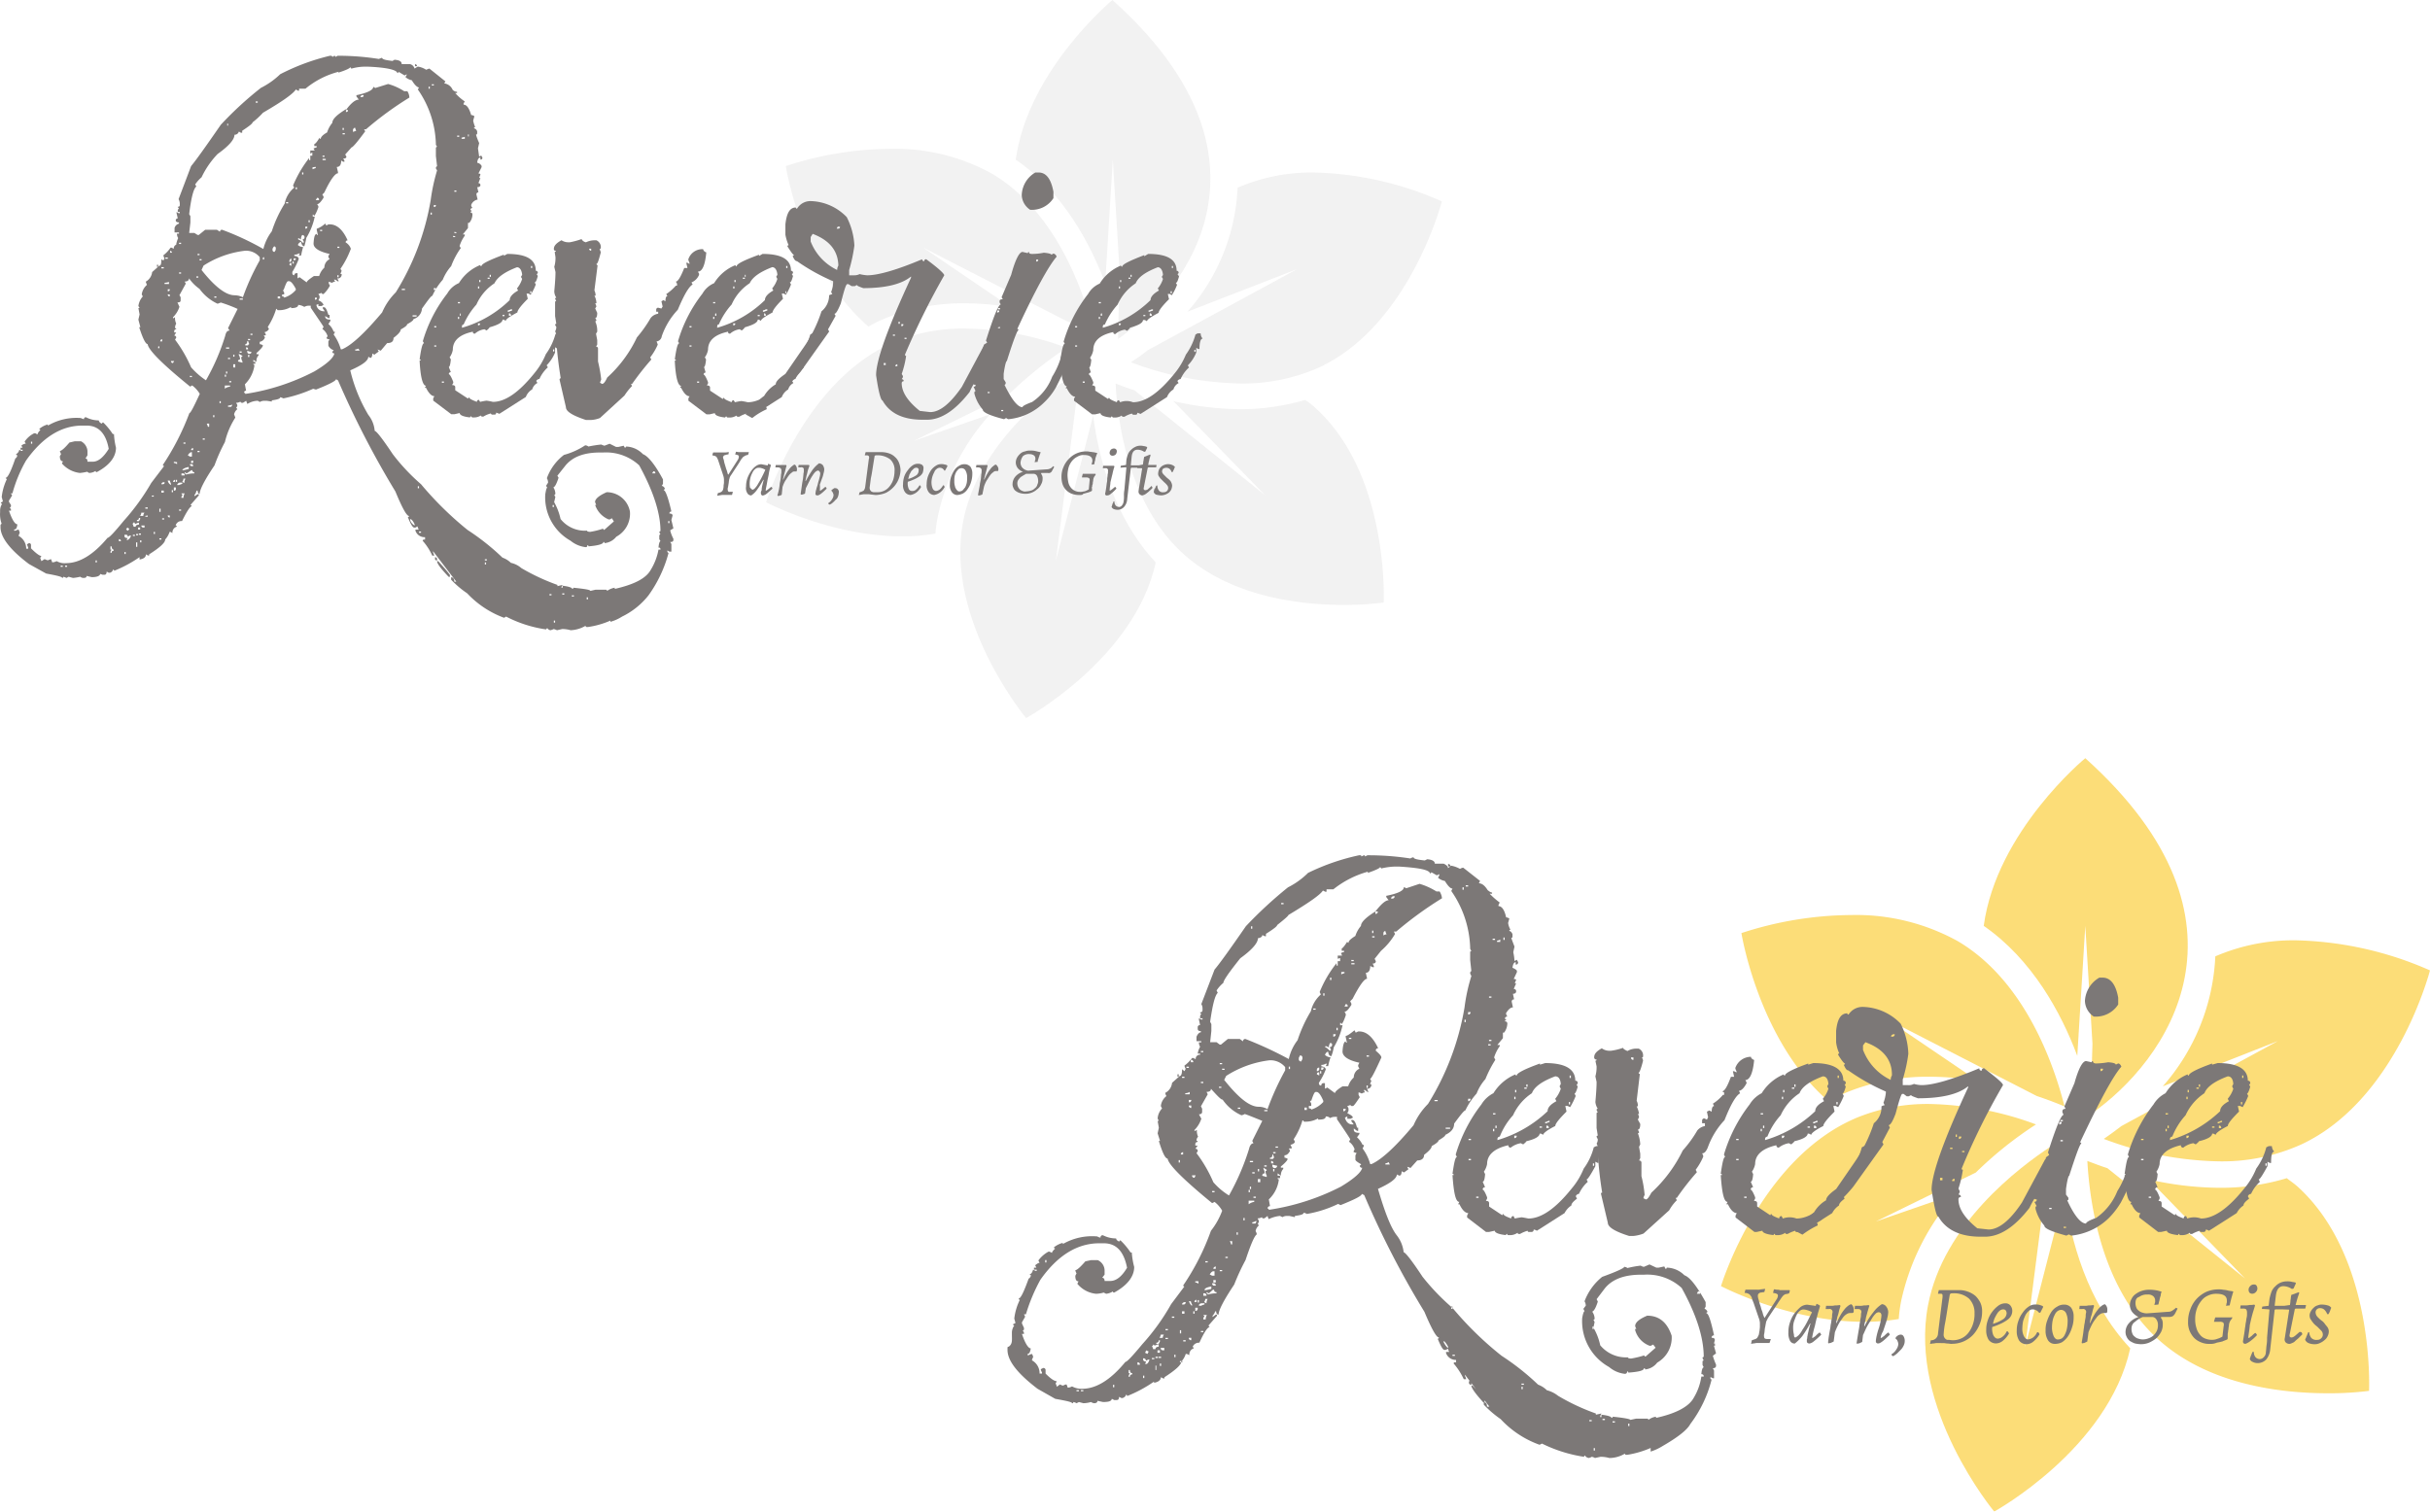 <svg xmlns="http://www.w3.org/2000/svg" viewBox="3876 670 303.902 189.093">
  <defs>
    <style>
      .cls-1 {
        opacity: 0.1;
      }

      .cls-2 {
        fill: #7c7877;
      }

      .cls-3 {
        opacity: 0.75;
      }

      .cls-4 {
        fill: #fbd14b;
      }
    </style>
  </defs>
  <g id="group-30" transform="translate(3847)">
    <g id="group-14" transform="translate(29 670)">
      <g id="_Group__1_" class="cls-1" transform="translate(95.814 0)">
        <path id="_Path__1_" class="cls-2" d="M206.338,59.432a17.152,17.152,0,0,1,2.158-1.054,25.81,25.81,0,0,1,9.886-1.857,36.815,36.815,0,0,1,5.771.5l-10.99-7.477,18.016,9.234c1.255.452,2.409.853,3.312,1.255v-.05c-1.2-4.717-4.567-14.854-12.7-19.672A25.084,25.084,0,0,0,209.048,37.2,42.826,42.826,0,0,0,196,39.358S198.007,52.255,206.338,59.432Z" transform="translate(-193.541 -18.582)"/>
        <path id="_Path_2_1_" class="cls-2" d="M209.568,96.048l11.944-5.872a49.518,49.518,0,0,1,7.176-5.771A37.742,37.742,0,0,0,215.991,82a22.4,22.4,0,0,0-8.682,1.606C195.767,88.42,191.1,103.727,191.1,103.727s8.08,4.266,17.012,4.266a22.955,22.955,0,0,0,4.165-.351,15.934,15.934,0,0,1,.3-2.158A27.59,27.59,0,0,1,219.1,92.736Z" transform="translate(-191.1 -40.896)"/>
        <path id="_Path_3_1_" class="cls-2" d="M251.442,116.188,254.5,92.3c-3.764,2.459-12.8,9.284-14.654,18.97-2.359,12.3,7.879,24.59,7.879,24.59s13.6-7.477,16.209-19.471c-5.169-5.52-7.126-12.947-7.829-18.367Z" transform="translate(-215.209 -46.03)"/>
        <path id="_Path_4_1_" class="cls-2" d="M303.192,98.761a8.219,8.219,0,0,0-1.3-1,29.027,29.027,0,0,1-8.029,1.154,39.516,39.516,0,0,1-8.431-1L296.919,109.7l-16.36-13.148c-.9-.3-1.756-.6-2.359-.853.251,5.069,1.706,15.156,8.431,21.278,6.022,5.47,14.754,6.424,20.174,6.424a40.426,40.426,0,0,0,4.918-.3C311.723,123.151,312.476,107.192,303.192,98.761Z" transform="translate(-234.49 -47.724)"/>
        <path id="_Path_5_1_" class="cls-2" d="M302.776,55.192,284.108,65.329A22.291,22.291,0,0,1,282,66.834a40.936,40.936,0,0,0,13.75,2.66,23.418,23.418,0,0,0,9.786-2.007c11.342-5.269,15.356-20.776,15.356-20.776A41.589,41.589,0,0,0,304.934,43.1,23.2,23.2,0,0,0,295.349,45a25.071,25.071,0,0,1-6.273,15.507Z" transform="translate(-236.383 -21.518)"/>
        <path id="_Path_6_1_" class="cls-2" d="M264.491,35.53l.953-15.457.853,14.052h0l-.05,1.556-.151,6.825c9.033-6.273,21.027-22.934-.7-42.405,0,0-10.539,8.732-12.094,19.973C259.172,24.088,262.584,30.461,264.491,35.53Z" transform="translate(-222.086 -0.1)"/>
      </g>
      <path id="path" class="cls-2" d="M41.438,14h.151c.05,0,.1.05.151.1v.05L41.99,14c.05,0,.1.05.151.1v.05L42.392,14h.251a32.5,32.5,0,0,1,4.918.4,3.458,3.458,0,0,1,.4-.151c0,.2.452.3,1.3.4l.251-.151c.6.05.9.2.9.552h1.054a.766.766,0,0,1,.552.552l.4-.251a2.7,2.7,0,0,1,1.054.4,3.458,3.458,0,0,1,.4-.151l2.007,1.606-.151.251a1.329,1.329,0,0,1,1.054.8.806.806,0,0,0,.552.251v.151H57.1a6.055,6.055,0,0,0,1.2,1.054l-.151.251v.151c.4,0,.7.452.953,1.3a.667.667,0,0,1,.4.151l-.151.552a3.761,3.761,0,0,0,.251.8c-.05,0-.1.05-.151.1v.05a.545.545,0,0,1,.4.4v.251c0,.05-.05.1-.1.151h-.05a9.047,9.047,0,0,0,.4,1.054l-.151.652.151,1.054.251-.151.151.251c0,.151-.05.251-.2.251h-.05v-.251c-.2,0-.351.2-.4.652a.777.777,0,0,1,.552.4v.151l-.4.8c.2,0,.251.05.251.151a3.458,3.458,0,0,0-.151.4h.151l-.251.652a.237.237,0,0,1,.251.251h0c0,.151-.151.251-.4.251l.151.652a.237.237,0,0,0-.251.251h0l.151.652a1.057,1.057,0,0,0-.8.652v.151l.151.251a.237.237,0,0,0-.251.251h0c.05,0,.1.05.151.1v.05c-.05,0-.1.05-.151.1v.05a.237.237,0,0,1,.251.251h0a1.62,1.62,0,0,1-.4,1.054H58.7v.652l-.652.8H58.3v.151a4.544,4.544,0,0,0-.652,1.3l.151.251a9.774,9.774,0,0,0-1.2,2.258,5.9,5.9,0,0,0-1.054,1.706,7.857,7.857,0,0,0-1.3,2.007c-.151,0-.552.552-1.3,1.606a1.45,1.45,0,0,1-1.054,1.3c0,.151-.251.351-.8.652,0,.151-.251.351-.8.652q0,.376-.9,1.054c0,.452-.251.652-.8.652l-.8.953a3.457,3.457,0,0,0-.4-.151l.151.251-.552.4-.251-.151c0,.351-.1.552-.251.552l-.251-.151c0,.5-.753,1.054-2.258,1.706a19.743,19.743,0,0,0,2.258,5.57,3.715,3.715,0,0,1,.8,2.007c.2,0,.953.953,2.258,2.911A24.952,24.952,0,0,0,52.83,67.6a41.8,41.8,0,0,0,5.821,5.721,29.634,29.634,0,0,1,4.366,3.463,2.866,2.866,0,0,1,1.054.652,2.918,2.918,0,0,1,1.3.652,26.32,26.32,0,0,0,4.517,2.108v.151l.652-.151-.151.251v.1h.151v-.251c.8.1,1.2.251,1.2.4.05,0,.1-.05.151-.1v-.05c1.405.151,2.108.251,2.108.4l.652-.151h1.3c.05,0,.1.05.151.1v.05a2.284,2.284,0,0,1,.953-.4v.151c2.409-.552,3.914-1.3,4.517-2.409a7.233,7.233,0,0,0,.953-2.509h.251c0-.151-.05-.251-.2-.251h-.05c.05-.552.151-.8.251-.8l-.151-.251V74.02c0-.05.05-.1.1-.151h.05l-.151-.251c0-.05.05-.1.1-.151h.05c0-2.258-.9-5.018-2.66-8.23a6.122,6.122,0,0,0-4.517-1.606h-.4c-2.007,0-3.463.552-4.366,1.706l-.953,1.2.151.251c-.251.753-.452,1.154-.652,1.2a1.516,1.516,0,0,1,.251.8c0,.05-.05.1-.1.151h-.05l.151.251-.151.652a7.658,7.658,0,0,1,.8,2.108,3.882,3.882,0,0,0,3.312,1.455c0,.1.151.151.4.151a9.4,9.4,0,0,0,1.606-.4c0,.05.05.1.1.151h.05l1.2-1.054-.251-.4-.251.151h-.151a2.981,2.981,0,0,1-1.706-1.857v.05h.151a3.456,3.456,0,0,1-.151-.4c.05-.4.552-.8,1.455-1.2a2.956,2.956,0,0,1,2.911,2.409,3.262,3.262,0,0,1-1.706,3.162,2.137,2.137,0,0,1-1.455.8c0-.05-.05-.1-.1-.151h-.05c0,.251-.6.452-1.857.552,0-.05-.05-.1-.1-.151h-.05c0,.151-.05.251-.2.251h-.05a3.641,3.641,0,0,1-1.857-.8,6.217,6.217,0,0,1-3.162-5.821c.1-.552.151-.8.251-.8l-.151-.251.251-.4a1.144,1.144,0,0,0-.151-.552A6.435,6.435,0,0,1,70.7,63.933a9.231,9.231,0,0,0,2.66-1.2.667.667,0,0,1,.4.151,15.365,15.365,0,0,1,1.606-.251,3.458,3.458,0,0,0,.4.151l.652-.251.8.4h.3l.652-.151.151.251c.05,0,.1-.05.151-.1v-.05a3.056,3.056,0,0,1,2.108.953c.652.251,1.506,1.3,2.509,3.162v.552l-.151.251a.545.545,0,0,1,.4.4c-.05,0-.1.05-.151.1v.05c.2,0,.552.9.953,2.66a.237.237,0,0,0-.251.251h0c.251,0,.4.1.4.251l-.151.552.251,1.054-.4.251a4.535,4.535,0,0,0,.4,1.054v.151c0,.2-.151.251-.4.251l.151.251v.953h-.251l-.251-.151v.151c0,.05.05.1.1.151h.05a16.183,16.183,0,0,1-2.509,5.32,9.518,9.518,0,0,1-3.312,2.66,5.4,5.4,0,0,1-1.455.652v-.151a10.642,10.642,0,0,1-2.81.8h-.151c-.05,0-.1-.05-.151-.1v-.05a4,4,0,0,1-1.857.552,3.82,3.82,0,0,0-1.054-.151l-.652.151a3.458,3.458,0,0,0-.4-.151,3.458,3.458,0,0,1-.4.151.512.512,0,0,1-.4-.251c-.05,0-.1.05-.151.1v.05a15.561,15.561,0,0,1-5.018-1.606l-.251.151A12.016,12.016,0,0,1,58.6,81.247a11.984,11.984,0,0,1-2.007-1.706v-.3c.251,0,.4.2.4.552h.251l-2.911-3.814v.151a3.458,3.458,0,0,1,.151.4h-.251a7.362,7.362,0,0,0-1.2-1.857c0-.05.05-.1.1-.151h.2v-.3a1.19,1.19,0,0,1-1.2-.8v-.151h.4a3.458,3.458,0,0,1-.151-.4l-.251.151h-.151c-.2,0-.452-.452-.8-1.3.05,0,.1-.05.151-.1v-.05c-.3,0-.853-1-1.706-3.061a113.782,113.782,0,0,1-7.176-13.9l-.251-.151c0,.2-.853.652-2.509,1.3l-.351-.1a17.666,17.666,0,0,1-3.714,1.2,3.457,3.457,0,0,0-.4-.151c0,.2-.351.3-1.054.4v.151l-.652-.1h-.3a1.144,1.144,0,0,0-.552.151l-.251-.151a2.487,2.487,0,0,0-1.3.4,3.458,3.458,0,0,1-.151-.4l-.4.251H30.4c-.05,0-.1-.05-.151-.1v-.05a1.012,1.012,0,0,1-.552.151l.151.251v.151c0,.05-.05.1-.1.151H29.7l.151.251a1.116,1.116,0,0,0-.4.652,3.457,3.457,0,0,1,.151.4,9.811,9.811,0,0,0-1.3,3.061,21.507,21.507,0,0,0-1.3,2.911c-1.255,1.857-1.857,3.061-1.857,3.563-.151,0-.251-.151-.251-.4h-.151a1.114,1.114,0,0,1-.251.552V69.1l.4-.251h.151V69l-1.054,1.2c.05,0,.1.05.151.1v.05c-.251.1-.652.753-1.2,1.857a.758.758,0,0,0-.8.552c.05,0,.1.05.151.1v.05a.758.758,0,0,0-.552.8l-.251-.151h-.1a2.631,2.631,0,0,1-.552.953c0,.4-.652,1-2.007,1.857v.151h-.151l-.251-.151c0,.351-.251.552-.8.652v-.3a16.074,16.074,0,0,1-3.162,1.706c0-.05-.05-.1-.1-.151h-.05a.545.545,0,0,1-.4.4h-.151l-.251-.151c0,.251-.1.4-.251.4h-.251l-.3-.1c-.05.251-.4.4-1.054.4l-.652-.151c0,.2-.151.251-.4.251a.667.667,0,0,1-.4-.151,5.657,5.657,0,0,1-.9.151l-.552-.151-.251.151a3.458,3.458,0,0,0-.4-.151c0,.05-.05.1-.1.151h-.05c0-.151-.652-.3-2.007-.552L3.8,77.583C1.391,75.777.237,74.221.237,72.966v-.251c0-.05.05-.1.1-.151h.05a3.535,3.535,0,0,1-.2-1.455v-.251a1.516,1.516,0,0,1,.251-.8c-.05,0-.1-.05-.151-.1V69.9l.251-.151L.388,69.2a6.9,6.9,0,0,1,.652-2.258c-.05,0-.1-.05-.151-.1v-.05q.376,0,1.2-2.409a.512.512,0,0,0,.251-.4c-.05,0-.1-.05-.151-.1v-.05a.777.777,0,0,0,.4-.552l.251.151H3v-.151H2.746V63.03H3l-.151-.251a.806.806,0,0,1,.552-.251l-.151-.251a3.067,3.067,0,0,1,1.2-1.054H4.6l.251.151a1.052,1.052,0,0,1,.4-.552c-.05,0-.1-.05-.151-.1v-.05a2.655,2.655,0,0,1,1.054-.552v.151a7.083,7.083,0,0,1,4.115-.953,3.458,3.458,0,0,0,.4.151.237.237,0,0,1,.251-.251h0a3.585,3.585,0,0,0,1.606.4.545.545,0,0,0,.4.4c0-.05.05-.1.1-.151h.05a8.444,8.444,0,0,1,1.2,1.455h.151a9.318,9.318,0,0,0,.251,1.706c0,1.154-.8,2.208-2.409,3.061-.05,0-.1-.05-.151-.1v-.05a1.516,1.516,0,0,1-.8.251l-.251-.151a5.657,5.657,0,0,1-.9.151,3.483,3.483,0,0,1-2.258-1.2l.151-.251c-.251,0-.4-.2-.4-.652l.151-.251a3.457,3.457,0,0,1-.151-.4q.3,0,1.2-1.054l.652-.151h.8a1.488,1.488,0,0,1,.8,1.2v.552l-.251.4c.2,0,.251.151.251.4h.652c.7,0,1.355-.552,2.007-1.606-.351-1.957-1.3-2.911-2.76-2.911h-.552c-2.61,0-4.968,1.455-7.026,4.366a17.381,17.381,0,0,0-1.706,4.115h-.2L1.693,69l-.4.652V69.8l.251.4v.151c0,.05-.05.1-.1.151h-.05l.151.251v.151H1.291c.4,1.154.753,1.706,1.054,1.706-.05.452-.151.652-.4.652v.151h.151a3.458,3.458,0,0,1,.4-.151,3.457,3.457,0,0,1,.151.4,3.457,3.457,0,0,0-.151.4,1.8,1.8,0,0,1,.953,1.606H3.7v-.151a3.457,3.457,0,0,1-.151-.4l.251-.151a.237.237,0,0,1,.251.251h0v.4c.6.6,1.054.953,1.3.953l-.151.251a3.458,3.458,0,0,1,.151.4l.4-.251a3.458,3.458,0,0,0,.4.151,3.458,3.458,0,0,1,.4-.151,3.457,3.457,0,0,1,.151.4,1.144,1.144,0,0,0,.552-.151,2.02,2.02,0,0,0,1.2.251c1.656,0,3.413-1.054,5.169-3.162.2,0,.853-.7,2.007-2.108a28.09,28.09,0,0,0,3.463-4.767l1.606-2.108c-.05,0-.1-.05-.151-.1v-.05a31.522,31.522,0,0,0,3.312-6.474c.151,0,.552-.8,1.3-2.409a3.794,3.794,0,0,0-.953-1.054l-.251.151c-3.463-2.81-5.219-4.567-5.32-5.32q-.376,0-1.054-2.108h.151l-.251-.953.151-.652-.151-.8h.151l-.151-.251a2.218,2.218,0,0,1,.552-1.2L17.9,43.86a1.922,1.922,0,0,1,.652-1.2,3.458,3.458,0,0,1-.151-.4,1.565,1.565,0,0,0,.8-1.2l.9-.8c.2,0,.251-.251.251-.8l.251.151.151-.251a1.312,1.312,0,0,1-.151-.4,4.079,4.079,0,0,0,.9-.953h.151l.251.151a.5.5,0,0,1,.4-.552h-.1a3.761,3.761,0,0,1,.251-.8,1.012,1.012,0,0,1-.151-.552h.251v-.151h-.552v-.552a.766.766,0,0,1,.552-.552v-.151c-.251,0-.4-.1-.4-.251h0a.237.237,0,0,1,.251-.251h0l-.151-.652v-.151l.251.151h.151v-.151h-.251v-.251l.151-.251c-.05,0-.1-.05-.151-.1v-.05c.151,0,.251-.05.251-.2v-.2a1.144,1.144,0,0,0-.151-.552L24.075,27.8c.552-.652,1.807-2.409,3.714-5.169a43.785,43.785,0,0,1,5.018-4.617,9.809,9.809,0,0,0,2.409-1.706A27.325,27.325,0,0,1,41.438,14ZM4.051,62.277v.251H4.2v-.251ZM7.765,77.784v.151h.251v-.151Zm.552,0v.151h.251v-.151Zm3.814-.652v.251h.151v-.251Zm1.857-1.756v.4h.151l-.151.251v.151h.151c0-.151.05-.251.2-.251h.05v-.151c-.151,0-.251-.151-.251-.4Zm1.054-.9v.251h.251a.23.23,0,0,0-.2-.251Zm.7-.552v.151c0,.2.151.251.4.251L16,74.572h.151a.777.777,0,0,0,.4-.552H16.4l-.251.151c0-.151-.05-.251-.2-.251h-.2Zm0,2.158v.251h.151v-.251Zm.351-3.061-.151.251.251.151.151-.251Zm.8-.652c0,.05-.05.1-.1.151h-.05a3.458,3.458,0,0,1,.151.4h.251c0-.2.151-.251.4-.251v-.251h-.1a3.458,3.458,0,0,1-.4.151c0-.151-.05-.2-.151-.2Zm-.1,1.556v.151h.251V73.92Zm.4-.1v.151h.251v-.151Zm0,1.054v.552h.151v-.552Zm.351-3.061c0,.151-.05.251-.2.251H17.3v.151h.251l.151-.251v-.151Zm-.1,1.2v.251H17.7v-.251Zm.1.753v.151H17.8v-.151Zm.3-2.61a.667.667,0,0,1-.151.4h.4a.667.667,0,0,1,.151-.4ZM17.7,74.622v.251h.151v-.251Zm.151-1.857a.237.237,0,0,0,.251.251h.151v-.251Zm.5-2.258v.151h.3v-.151Zm0,1.054v.1h.3v-.151l-.3.05Zm.8-2.509v.1h.251V69l-.251.05Zm.251,4.517v.251h.151v-.251Zm.4-33.423h.151V40.4h-.151Zm.151,10.238v.2h.151v-.251l-.151.05Zm.151,20.274v.4h.151v-.4Zm0,3.714v.151h.251v-.151Zm.1-24.64h.251V49.48c-.1-.05-.2.05-.251.251Zm.151-9.284V40.6h.3v-.151Zm0,27.15h.151c.151,0,.251-.05.251-.2v-.05h-.1a.281.281,0,0,0-.3.251Zm0,.8v.251h.3V68.4Zm.1,3.463v.151h.251v-.151Zm.3-29.458v.151h.552V42.3a2.59,2.59,0,0,1-.552.1Zm.1-3.162v.151h.3v-.151Zm.3,3.965v.251c.151,0,.251-.05.251-.2v-.05Zm0,.652a.237.237,0,0,0,.251.251h0v-.251Zm0,23.285a.777.777,0,0,0,.4.552v-.151a3.457,3.457,0,0,1-.151-.4Zm0,4.366a.237.237,0,0,0,.251.251h0v-.251Zm.3-33.121v.251h.2c.05-.1-.05-.2-.2-.251Zm.1,13.8a.237.237,0,0,0,.251.251h0l.151-.251Zm.1,16.159V68.6h.151v-.251Zm2.158-26.5c0,.251-.2.4-.552.4l.151.251-.8,1.455.151.251v.4c0,.2-.151.251-.4.251l.251.552a3.178,3.178,0,0,1-.8,1.3v.151l.251-.151a1.53,1.53,0,0,0,.151.8,1.012,1.012,0,0,0-.151.552c.05,0,.1.05.151.1v.05a.237.237,0,0,0-.251.251h0v.151h.251l-.251.4a.237.237,0,0,1,.251.251h0l-.151.251a16.676,16.676,0,0,1,2.007,3.463A9.5,9.5,0,0,0,25.931,54.6a27.478,27.478,0,0,0,2.409-5.57c.1-.452.251-.652.552-.652l-.2-.3,1.2-2.409a18.1,18.1,0,0,0-2.108-.8,3.458,3.458,0,0,1-.4.151,5.777,5.777,0,0,1-2.258-1.857,5.371,5.371,0,0,1-1.3-1.3ZM21.816,67.3h.251v-.251a.269.269,0,0,0-.251.251Zm.1-2.509v.151a.667.667,0,0,1,.4.151v-.251l-.4-.05Zm0,3.212v.4c.151,0,.251-.05.251-.2V68Zm.251-.953V67.3h.151v-.251Zm.151.652h.251a3.459,3.459,0,0,1,.4-.151V67.4h-.351a.452.452,0,0,0-.3.3Zm.251-30.311v.151h.251v-.151Zm0,3.714v.151h.251V41.1Zm0,29.659v.151h.251v-.151Zm.3-4.517v.251h.4c0-.151-.05-.251-.2-.251h-.2Zm0,2.509c0,.05.05.1.1.151h.05l-.151.251V69.3h.251a1.144,1.144,0,0,1,.151-.552h-.4Zm.1-2.911h.151l.652-.151v-.251c-.5.1-.753.251-.8.4Zm.151,1.054a.667.667,0,0,1-.151.4l.251.151a1.144,1.144,0,0,1,.151-.552Zm0-4.517v.151h.251v-.151Zm.4,3.864-.251-.151v.151c.05,0,.1.05.151.1v.05a3.82,3.82,0,0,1,1.054-.151v-.151a.23.23,0,0,1-.251-.2v-.05h-.1Zm.151-2.258.251.151h.251v-.552h-.1A.777.777,0,0,0,23.673,63.983ZM44.1,15.606c0-.05-.05-.1-.1-.151h-.05c0,.1-.5.351-1.455.652v-.1a10.735,10.735,0,0,0-4.115,2.108h-.8v.251h-.151l-.251-.151c-.351.552-1.706,1.506-4.115,2.911a9.769,9.769,0,0,1-1.3,1.2c0,.151-.452.5-1.3,1.054v.251H30.3l-.251-.151a.544.544,0,0,1-.552.4q0,.9-2.108,2.409a11.012,11.012,0,0,0-2.007,2.911,4.512,4.512,0,0,0-.8.9l.151.251q-.527.376-.9,3.463l.151.251v.8l-.151,1.3h.652l.4.251h.151l.8-.652h1.455l.4.251a.237.237,0,0,1,.251-.251h0a34.437,34.437,0,0,1,5.169,2.409,5.992,5.992,0,0,1,1.054-2.208,15.457,15.457,0,0,1,1.606-3.463,3.47,3.47,0,0,1,1.2-2.007l-.151-.251A14.852,14.852,0,0,1,38.829,26.8v.251h.151V26.5h.251v-.4l-.251.151v-.4h.552l-.151-.251a3.457,3.457,0,0,1,.4-.151v-.151h-.3V25.04c.1,0,.351-.251.652-.8,0,.05,0,.1.1.151h.05c0-.2.251-.5.8-.8a3.5,3.5,0,0,1,.652-1.2c0-.452.552-1,1.706-1.706v.351c.151,0,.251-.05.251-.2v-.05h-.251c.652-.9,1.2-1.3,1.606-1.3l-.3-.4v-.151q2.108-.452,2.108-1.054l.251.151,1.606-.5a7.245,7.245,0,0,1,2.007.9h.4a1.516,1.516,0,0,1,.251.8,41.642,41.642,0,0,0-5.42,3.965H45.7l.151.251c-1,1.355-1.556,2.007-1.706,2.007l-.8.9.151.251c0,.2-.151.251-.4.251l.151.251v.151h-.151l-.251-.151c0,.552-.2.8-.552.8l.151.652V28.7c-.351,0-.953.8-1.706,2.409l-.251.251.151.251v.151c-.351.552-.6.8-.8.8l.151.251v.151c-.251.7-.452,1.054-.552,1.054,0-.05-.05-.1-.1-.151h-.05v.251h.251a8.2,8.2,0,0,1-1.054,2.66,8.021,8.021,0,0,1-.251,1.054c-.2,0-.351-.2-.4-.552a.545.545,0,0,0-.4.4,1.057,1.057,0,0,0,.652.251,8.022,8.022,0,0,0-.251,1.054h-.3l.151-.251h-.151a1.012,1.012,0,0,1-.552.151v.151c.351.05.552.151.552.4a9.6,9.6,0,0,1-.8,1.606V41.2a.237.237,0,0,0,.251.251h0a.237.237,0,0,1,.251-.251h.151v.652l.251-.151.9.652c0-.151.3-.4.9-.8h.652a2.333,2.333,0,0,1,.652-1.054,1.17,1.17,0,0,1,.652-1.054l-.151-.251v-.151l.151-.251c-1.355-.3-2.007-.753-2.007-1.3.05-.8.151-1.2.4-1.2,0,.05.05.1.1.151h.05l-.151-.652v-.151a2.866,2.866,0,0,0,1.054-.652l.151.251.251-.151h.151c.9,0,1.656.652,2.258,2.007a.237.237,0,0,0-.251.251h0a1.47,1.47,0,0,1,.652.8,11.277,11.277,0,0,1-1.3,2.509l.151.251a3.459,3.459,0,0,0-.151.4h.151a.5.5,0,0,1-.4.552h-.151l.151.251v.151l-.4-.251H41.94l.151.251a.667.667,0,0,0-.4.151,3.458,3.458,0,0,0-.4-.151V42.5l.151.251a4.186,4.186,0,0,1-.8,1.054h-.1c-.05,0-.1-.05-.151-.1v-.05a3.457,3.457,0,0,1-.4.151l.151.251v.251l-.151.3a1.019,1.019,0,0,1,.652.552l-.251.151h-.4v-.251l-.251.1a.919.919,0,0,0,.9.8h.151l-.251-.351v-.151h.151c.2,0,.351.3.552.953h.151v.4h-.151l-.4-.251v.05c0,.251.2.4.652.4v.151l-.251.4a2.164,2.164,0,0,1,.652.953h.151v.1l-.151.251a5.925,5.925,0,0,1,.9,1.857h.151c1.2-.5,2.86-2.058,5.018-4.617a7.912,7.912,0,0,1,1.706-2.509,31.83,31.83,0,0,0,4.366-11.542,23.306,23.306,0,0,1,.8-3.714l-.151-.251c0-.151.05-.251.151-.251l-.151-1.3v-1c0-.05.05-.1.1-.151h.05l-.151-.251V24.99a12.522,12.522,0,0,0-2.258-6.775l.151-.251c-.2,0-.552-.3-.9-.9a1.739,1.739,0,0,1-.8-.4l.151-.251v-.1l-.251.151-.753-.452c0,.05-.05.1-.1.151h-.05c-.1-.4-1.3-.7-3.714-.8h-.4a6.31,6.31,0,0,0-1.656.251ZM23.924,54.047V54.2h.251v-.151Zm0,11.04a.237.237,0,0,0,.251.251h.151c0-.151-.05-.251-.2-.251h-.2Zm.151-1.756h.251V63.08a.237.237,0,0,0-.251.251Zm0,1.355v.251h.251v-.3l-.251.05ZM24.727,41.6v.151h.251V41.6Zm.151-2.81v.151h.251v-.151Zm0,24.64v.151h.251v-.151Zm.251-23.988v.151h.251v-.151Zm.251,1.355c1.656,2.108,3.061,3.162,4.115,3.162a2.5,2.5,0,0,1,1.054.251,29.582,29.582,0,0,1,2.108-4.617v-.4a2.213,2.213,0,0,0-1.857-.8,12.119,12.119,0,0,0-5.169,1.857Zm.151,21.077v.151h.251v-.151Zm.5-1.857a3.458,3.458,0,0,1,.151.4h.151v-.4Zm.8-1.054v.251h.151v-.251Zm.151-14.854v.151h.251V44.11Zm.652,13.1v.251h.151v-.251ZM28.29,53.9v.251h.151V53.9Zm0,1.355v.4a1.057,1.057,0,0,1,.652-.251v-.151Zm.151-4.767v.151h.4v-.151Zm0,3.011v.251h.151v-.251Zm.151-31.014v.251h.1v-.251Zm.1,29.307v.151h.251v-.151Zm0,5.972v.151h.4l.151-.251h-.1a1.465,1.465,0,0,1-.452.1Zm.151-3.061v.151h.251V54.7Zm.5-3.312v.251h.151v-.251Zm0,1.2v.4h.251v-.4Zm.7-1.3v.151a1.012,1.012,0,0,1,.151.552.237.237,0,0,0-.251.251h0l.552.151V52.24a1.012,1.012,0,0,1-.151-.552c.05,0,.1-.05.151-.1v-.05Zm.1-6.925v.151h.4v-.151Zm0,6.624v.151H30.4v-.151Zm7.327-5.821c0,.251-.3.4-.9.4v-.151a2.875,2.875,0,0,1-1.706.4c0-.05-.05-.1-.1-.151h-.05a8.873,8.873,0,0,1-1.054,2.258l.151.251a.777.777,0,0,1-.552.4l.151.251v.151h-.251l.151.251a.818.818,0,0,1-.652.552v.3a.667.667,0,0,1,.4.151c0,.151-.251.452-.8.953v.151h.251v.151a.926.926,0,0,0-.251.8l-.4-.251v.251H32.1v.251h-.251c0,.05.05.1.1.151H32A4.133,4.133,0,0,1,30.8,55.1l.151.8a.237.237,0,0,0-.251.251h0c.05,0,.1.05.151.1v.05a27.538,27.538,0,0,0,8.632-2.81c1.606-.953,2.409-1.706,2.509-2.258-.151,0-.251-.05-.251-.2v-.05c.05,0,.1-.05.151-.1v-.05a1.187,1.187,0,0,1-.652-.552v-.552l.151-.251a.667.667,0,0,1-.4-.151l.151-.251a1.7,1.7,0,0,0-.652-.9l.151-.251c0-.05-.552-.853-1.606-2.409v-.251h-.251a1.144,1.144,0,0,0-.552.151,1.76,1.76,0,0,0-.753-.251ZM31.1,49.681c0,.251-.1.4-.251.4v.151H31.2c0-.05.05-.1.1-.151h.05a3.458,3.458,0,0,1-.151-.4Zm-.151.8v.251H31.2c0-.151-.05-.251-.2-.251Zm.151.4v.151a.237.237,0,0,0,.251.251h0c.151,0,.251-.05.251-.2v-.05a.968.968,0,0,1-.5-.151Zm.1-1.455v.151h.251V49.43Zm0,2.007v.251h.151v-.3l-.151.05Zm.3-2.66v.151h.251v-.151Zm.652-29.057v.151h.251v-.151Zm.9,19.522v.251h.151v-.3l-.151.05Zm1.355-1.355-.151.251v.151a.237.237,0,0,0,.251.251h0l.151-.251v-.151c.05-.151-.05-.251-.2-.3a.049.049,0,0,1-.05.05Zm.5,6.223v.251h.3V44.11Zm.652-.753.151.251v.251h-.251v.251c.151,0,.251.05.251.151a3.08,3.08,0,0,0,1.455-.953v-.151c-.3-.552-.552-.9-.8-.953h-.151c-.151,0-.3.351-.552,1.054l-.1.1Zm.4-11.04v.151h.251v-.151Zm.4,7.327v.151c.151,0,.251-.05.251-.2v-.2c-.1-.05-.2.1-.251.251Zm0,.5.251.151v-.4c-.1,0-.2.1-.251.251Zm.4-.4V40h.151v-.251Zm.151-.4v.251c.151,0,.251-.05.251-.2v-.05Zm.251-8.883v.251h.151V30.46Zm.8,5.972a1.012,1.012,0,0,0-.151.552l-.251-.151h-.1v.151a1.052,1.052,0,0,1,.552.4h.151v-.151l-.151-.251a.277.277,0,1,0-.05-.552Zm0-7.829v.251h.151V28.6Zm.4,6.775v.251c.151,0,.251-.05.251-.2v-.05Zm.4-.8v.251h.151v-.251Zm.5-6.624V28.2a3.458,3.458,0,0,1,.4-.151V27.9l-.4.05Zm.3,16.31v.251c.151,0,.251-.05.251-.2v-.05Zm.251-12.446-.151.251h.4a.244.244,0,0,0-.151-.3c-.05,0-.05,0-.1.05Zm.4,3.965v.151h.251V35.78Zm.3-9.284v.151h.251V26.5Zm0,.4v.151h.4V26.9Zm1.857,10.99v.151h.251v-.151Zm0,3.563V41.7h.151v-.251Zm.652-18.418v.251h.151v-.251Zm0,.652v.151H43.3v-.151Zm1.3-.4v.251a3.458,3.458,0,0,1,.4-.151,3.459,3.459,0,0,1-.151-.4c-.1.05-.251.151-.251.3ZM44.6,50.735v.151h.552L45,50.634a.945.945,0,0,1-.4.1Zm.652-31.566H45.4c.151,0,.251-.05.251-.2v-.05H45.5a.269.269,0,0,0-.251.251Zm5.169,23.988v.151h.4v-.151Zm1.054,28.806v.151a1.187,1.187,0,0,0,.552.652v-.151c-.2-.452-.4-.652-.552-.652Zm.3-25.443v.1h.5v-.151h-.5Zm.3-31.465a.237.237,0,0,1,.251.251h-.251Zm.351,52.794V68.1h.151v-.251Zm.151,5.671v.151h.251v-.151Zm1.2-55.654v.251h.151v-.251Zm.251,15.758v.251h.151v-.251Zm.151-16.059v.151h.251v-.151Zm.251,15.105v.251c.151,0,.251-.05.251-.2v-.05Zm0,10.388v.251c.151,0,.251-.05.251-.2v-.05Zm.151,33.673a.237.237,0,0,1,.251.251h0v.151c-.151,0-.251-.05-.251-.2v-.2Zm.251.5h.151c.5.552,1,1.1,1.455,1.706v.251h-.151c-.953-1-1.455-1.656-1.455-1.957Zm2.007-40.7v.151H57.1v-.1l-.251-.05ZM57,30.862v.151h.251v-.151Zm0,5.169v.151h.251v-.1L57,36.031Zm.351-12.044v.151H57.6v-.151Zm.552.251v.151h.4v-.251a1.551,1.551,0,0,1-.4.1Zm.8-.4v.251h.1v-.251Zm2.108,53.145v.151h.251v-.151Zm0,.4v.251h.151v-.251Zm8.08,3.965V81.5h.251v-.151Zm.4-11.141v.251h.151v-.251Zm.151,14.453v.251h.151v-.251Zm1.054-3.413V81.4h.251v-.151Zm1.2.251v.151h.251V81.5Zm1.857.251V82h.151v-.251Zm8.331-15.758-.151.251h.4c0-.151-.05-.251-.2-.251Zm1.857,6.223v.251h.151v-.251Z" transform="translate(-0.174 -7.024)"/>
      <path id="path-2" data-name="path" class="cls-2" d="M115.69,63.4c2.409,0,3.563.7,3.563,2.108a.237.237,0,0,1,.251.251h0c0,.05-.05.1-.1.151h-.05l.151.251c-.151.552-.251.8-.4.8l.151.251a6.343,6.343,0,0,1-.652,1.3l-.251-.151H118.1l.151.652c-.9.9-1.3,1.455-1.3,1.706-.953.5-1.455.853-1.455,1.054l-.251-.151h-.151c0,.351-.552.652-1.606.954a1.527,1.527,0,0,1-.4.4l-.251-.151a2.218,2.218,0,0,0-1.2.552c-.151,0-.251-.05-.251-.2v-.05c-1.656.351-2.509,1.1-2.509,2.258a2.284,2.284,0,0,1-.4.953l.151.251c-.05.6-.151.953-.251.953l.251.652a.237.237,0,0,0-.251.251h0c.1,0,.3.3.552.954v.151l-.151.251c.251,0,.4.1.4.251v.4l1.606,1.054c0-.05.05-.1.1-.151h.05c0,.151.3.3.953.552a.237.237,0,0,1,.251-.251h0l.151.251a7.729,7.729,0,0,1,.8-.151,7.729,7.729,0,0,1,.8.151c1.556,0,3.262-1.2,5.169-3.563a9.248,9.248,0,0,0,1.455-2.409,7.735,7.735,0,0,0,1.2-2.509l.251-.151h.4a.954.954,0,0,0,.251.652c-.251,0-.4.452-.4,1.3h-.3l-.251-.151v.652a5,5,0,0,1-1.054,1.606l.151.251a4.337,4.337,0,0,0-1.054,1.455.512.512,0,0,0-.4.251l.151.251a1.316,1.316,0,0,0-.652.8,1.884,1.884,0,0,0-.8.953l-3.312,2.108a3.458,3.458,0,0,0-.4-.151c0,.151-.05.251-.2.251h-.3c-.05,0-.1-.05-.151-.1v-.05a3.207,3.207,0,0,0-.953.4h-.151c-.05,0-.1-.05-.151-.1v-.05a1.516,1.516,0,0,1-.8.251h-.251c-.05,0-.1-.05-.151-.1v-.05c-.05,0-.1.05-.151.1v.05c-.9-.1-1.3-.3-1.3-.552l-.652.151h-.4l-2.258-1.706v-.3l.151-.251q-.527,0-1.054-1.054h-.151l.151-.251c-.4,0-.7-1.054-.8-3.162h.151c0-.05-.05-.1-.1-.151h-.05c.2-1.355.351-2.007.552-2.007l-.151-.251a17.739,17.739,0,0,1,3.061-5.972,3.048,3.048,0,0,1,1.455-1.3,5.582,5.582,0,0,1,2.66-2.258c0,.05.05.1.1.151h.05c0-.3.953-.753,2.81-1.455v.151Zm-9.133,9.033v.151h.251v-.151Zm0,2.409v.151h.251v-.151Zm.953,4.517v.151h.251v-.151Zm2.007-9.936v.151h.251v-.151Zm0,1.857v.251h.151v-.251Zm.251-.4v.251h.1v-.3l-.1.05Zm.251,1.606v.151a14.036,14.036,0,0,0,5.972-3.463q0-.6,1.054-1.2l-.151-.251a3.5,3.5,0,0,0,.652-1.2l-.151-.251.151-.251c-.05-.6-.3-.953-.652-.953-1.556.6-2.459,1.255-2.81,2.007a6.14,6.14,0,0,0-2.258,2.66,9.166,9.166,0,0,0-1.606,2.509c-.1-.05-.2.05-.2.251Zm2.007-5.018v.251h.151v-.251Zm0,4.617v.251c.151,0,.251-.05.251-.2v-.05Zm.151-5.42v.251h.151v-.251Zm1.054-.3v.151h.251v-.151Zm.251-.351v.251h.151V66.01Zm1.606,5.018v.151h.251v-.151Zm.652-.552v.151h.151a3.457,3.457,0,0,1,.4-.151v-.151h-.151a2.066,2.066,0,0,1-.4.151Zm.151.4v.251h.251c.05-.1-.05-.251-.151-.3-.05,0-.1,0-.1.05Zm2.66-2.81v.251h.151v-.251Zm.1-3.162v.251h.151v-.251Zm2.76,10.438v.251h.151v-.251Z" transform="translate(-52.245 -31.634)"/>
      <path id="path-3" data-name="path" class="cls-2" d="M141.663,59.7a.777.777,0,0,0,.552.4,2.5,2.5,0,0,1,1.054-.251h.251a.944.944,0,0,1,.552.953c0,.05-.05.1-.1.151h-.05a3.455,3.455,0,0,1,.151.4c-.251.953-.4,1.455-.552,1.455,0,.05.05.1.1.151h.05l-.4,3.162a1.545,1.545,0,0,1,.151.652h-.151a2.076,2.076,0,0,1,.251.953h-.151a3.458,3.458,0,0,1,.151.4l-.151.251.251.552c0,.452-.1.652-.251.652l.151.251c0,.05-.05.1-.1.151h-.05a2.887,2.887,0,0,1,.251,1.3l-.151.251.151.8V72.9l-.151.251a.237.237,0,0,1,.251.251h0v1.606a17.763,17.763,0,0,1,.4,2.258,3.456,3.456,0,0,0-.151.4l.251.151c.2,0,.4-.251.652-.8A15.941,15.941,0,0,0,148.588,72a16.092,16.092,0,0,0,1.706-2.409,1.438,1.438,0,0,1,.954-.552v-.251H151v-.251a.237.237,0,0,1,.251-.251h0l.4.1.151-.251-.151-.652.251-.151.251.151c0-.452.1-.652.251-.652l-.151-.251a6.055,6.055,0,0,0,1.2-1.054h.151V65.27l-.151-.251c.251,0,.6-.552,1.054-1.706h.4l-.151-.652h.151l.251.151v-.151a3.455,3.455,0,0,1-.151-.4,1.84,1.84,0,0,1,1.857-1.3.545.545,0,0,0,.4.4q-.226,2.409-1.054,2.409l.151.251v.151a1.772,1.772,0,0,1-.953.953l.151.251c-.5.3-1.1,1.355-1.857,3.162a9.219,9.219,0,0,0-2.007,3.312.746.746,0,0,1-.652.652,3.461,3.461,0,0,1,.151.4,7.525,7.525,0,0,1-.953,1.606l.151.251a35.907,35.907,0,0,0-2.409,3.061h-.151l.151.251a7.753,7.753,0,0,0-.953,1.2l-3.061,2.81a3.449,3.449,0,0,1-1.2.251h-.552c-1.656-.552-2.509-1.054-2.509-1.606l-.8-3.463c0-.05.05-.1.1-.151h.05c-.251-1.556-.452-3.162-.552-4.767v-.552a1.144,1.144,0,0,0-.151-.552,1.012,1.012,0,0,0,.151-.552l-.151-.251c0-.05.05-.1.1-.151h.05l-.151-.953V67.579c0-.05.05-.1.1-.151h.05l-.151-.251c0-.05.05-.1.1-.151h.05a1.516,1.516,0,0,1-.251-.8q.151-1.581.151-2.409l-.151-.652a3.82,3.82,0,0,0,.151-1.054v-.151l-.1-.652c.05,0,.1-.05.151-.1v-.05c-.151,0-.251-.05-.251-.2V60.9c0-.351.3-.7.953-1.054a1.516,1.516,0,0,0,.8.251h.251A9.591,9.591,0,0,0,141.663,59.7Zm.953,1.2a.237.237,0,0,0,.251.251h0V60.9Z" transform="translate(-68.933 -29.79)"/>
      <path id="path-4" data-name="path" class="cls-2" d="M179.29,63.4c2.409,0,3.563.7,3.563,2.108a.237.237,0,0,1,.251.251h0c0,.05-.05.1-.1.151h-.05l.151.251c-.151.552-.251.8-.4.8l.151.251a6.341,6.341,0,0,1-.652,1.3l-.251-.151H181.7l.151.652c-.9.9-1.3,1.455-1.3,1.706-.953.5-1.455.853-1.455,1.054l-.251-.151h-.151c0,.351-.552.652-1.606.954a1.527,1.527,0,0,1-.4.4l-.251-.151a2.218,2.218,0,0,0-1.2.552c-.151,0-.251-.05-.251-.2v-.05c-1.656.351-2.509,1.1-2.509,2.258a2.284,2.284,0,0,1-.4.953l.151.251c-.05.6-.151.953-.251.953l.2.7a.237.237,0,0,0-.251.251h0c.1,0,.3.3.552.953v.151l-.151.251c.251,0,.4.1.4.251v.4l1.606,1.054c0-.05.05-.1.1-.151h.05c0,.151.3.3.953.552a.237.237,0,0,1,.251-.251h0l.151.251a7.73,7.73,0,0,1,.8-.151,7.728,7.728,0,0,1,.8.151c1.556,0,3.262-1.2,5.169-3.563A9.248,9.248,0,0,0,184.058,76a7.735,7.735,0,0,0,1.2-2.509l.251-.151h.4a.954.954,0,0,0,.251.652c-.251,0-.4.452-.4,1.3h-.151l-.251-.151v.6a5,5,0,0,1-1.054,1.606l.151.251a4.337,4.337,0,0,0-1.054,1.455.512.512,0,0,0-.4.251l.151.251a1.316,1.316,0,0,0-.652.8,1.884,1.884,0,0,0-.8.953l-3.312,2.108a3.457,3.457,0,0,0-.4-.151c0,.151-.05.251-.2.251h-.3c-.05,0-.1-.05-.151-.1v-.05a3.207,3.207,0,0,0-.953.4h-.2c-.05,0-.1-.05-.151-.1v-.05a1.517,1.517,0,0,1-.8.251h-.3c-.05,0-.1-.05-.151-.1v-.05c-.05,0-.1.05-.151.1v.05c-.9-.1-1.3-.3-1.3-.552l-.652.151h-.4l-2.258-1.706v-.3l.151-.251q-.527,0-1.054-1.054h-.151l.151-.251c-.4,0-.7-1.054-.8-3.162h.151c0-.05-.05-.1-.1-.151h-.05c.2-1.355.351-2.007.552-2.007l-.151-.251a17.739,17.739,0,0,1,3.061-5.972,3.048,3.048,0,0,1,1.455-1.3,5.582,5.582,0,0,1,2.66-2.258c0,.05.05.1.1.151h.05c0-.3.9-.753,2.81-1.455v.151Zm-9.133,9.033v.151h.251v-.151Zm0,2.409v.151h.251v-.151Zm.953,4.517v.151h.251v-.151Zm2.007-9.936v.151h.251v-.151Zm0,1.857v.251h.151v-.251Zm.251-.4v.251h.151v-.3l-.151.05Zm.251,1.606v.151a14.036,14.036,0,0,0,5.972-3.463q0-.6,1.054-1.2l-.151-.251a3.5,3.5,0,0,0,.652-1.2L181,66.26l.151-.251c-.05-.6-.3-.953-.652-.953-1.556.6-2.459,1.255-2.81,2.007a6.139,6.139,0,0,0-2.258,2.66,9.166,9.166,0,0,0-1.606,2.509c-.1-.05-.2.05-.2.251Zm2.007-5.018v.251h.151v-.251Zm0,4.617v.251c.151,0,.251-.05.251-.2v-.05Zm.151-5.42v.251h.151v-.251Zm1.054-.3v.151h.251v-.151Zm.251-.351v.251h.1V66.01Zm1.606,5.018v.151h.251v-.151Zm.652-.552v.151h.151a3.457,3.457,0,0,1,.4-.151v-.151h-.2c-.1.1-.251.1-.351.151Zm.151.4v.251h.2a.244.244,0,0,0-.151-.3c-.05,0-.05,0-.05.05Zm2.66-2.81v.251h.1v-.251Zm.1-3.162v.251h.151v-.251Zm2.81,10.488v.251h.151v-.251Z" transform="translate(-83.928 -31.634)"/>
      <path id="path-5" data-name="path" class="cls-2" d="M187.355,75.543a3.448,3.448,0,0,1,.953-.953,4.046,4.046,0,0,1,1.455-1.455c0-.351.4-.753,1.2-1.3l2.108-3.061A17.056,17.056,0,0,0,195.485,64a2.572,2.572,0,0,0,.953-2.007,3.459,3.459,0,0,1,.4-.151l-.151-.251a3.449,3.449,0,0,0,.251-1.2v-.151a24.738,24.738,0,0,1-4.517-2.509c-.2,0-.351-.2-.552-.652.05,0,.1-.05.151-.1v-.05c-.1,0-.351-.351-.8-1.054,0-.05.05-.1.1-.151h.05a5.632,5.632,0,0,1-.4-1.3v-1.3c.151-1.405.552-2.108,1.3-2.108,0,.05.05.1.1.151h.05a1.958,1.958,0,0,1,1.706-.953,6.487,6.487,0,0,1,4.517,2.007,8.757,8.757,0,0,1,.953,3.563,20.735,20.735,0,0,1-.652,3.061v.652h.652a1.389,1.389,0,0,0,.652-.151,5.417,5.417,0,0,0,.953.151c1.355,0,3.663-.652,6.875-2.007a.237.237,0,0,0,.251.251h0a.237.237,0,0,1,.251-.251h0c1.506,1.1,2.258,1.807,2.258,2.007a92.767,92.767,0,0,0-4.918,9.936c0,.05.05.1.1.151h.05a12.344,12.344,0,0,1-.552,2.258l.151.251v.151l-.151.251a.237.237,0,0,1,.251.251h0a.237.237,0,0,0-.251.251h0q0,1.656,2.258,3.463l1.3.151c1.2,0,2.509-1.054,3.965-3.162l2.76-5.169h.151c.251,0,.4.351.552,1.054-.2,0-.552.9-1.2,2.66a8.733,8.733,0,0,0-1.3,2.108c-1.807,2.308-3.563,3.463-5.319,3.463h-.552c-2.459,0-4.115-.8-5.018-2.409-.2,0-.5-1.054-.8-3.162q0-2.785,4.366-12.195v-.151c-1.154.953-3.162,1.455-5.972,1.455-.552-.2-.8-.3-.8-.4l-.251.151h-.4l-.4-.251H198.7c-.151,0-.4.8-.8,2.409-.351.853-.6,1.3-.8,1.3l.151.251-.953,1.706.151.251-3.563,5.018a18.2,18.2,0,0,1-2.409,2.409c0,.3-.251.6-.8.953-.452.6-.853.953-1.2.953l.151.251v.151a8.3,8.3,0,0,0-1.807,1.1L186,76.9A2.513,2.513,0,0,1,187.355,75.543Zm7.026-21.228-.251.4v.552a6.582,6.582,0,0,0,3.312,3.563,1.144,1.144,0,0,1,.151-.552c-.05-1.857-1.1-3.162-3.212-3.965Zm3.011-.652h.151c.151,0,.251-.05.251-.2v-.05h-.151c-.1-.05-.2.05-.251.251Zm5.872,16.812v.251h.251v-.251Zm1.154-3.563v.151h.251v-.151Zm.3,3.965h.251v-.251a.237.237,0,0,0-.251.251Zm.4-5.57v.251h.151v-.251Zm.351.3v.251c.151,0,.251-.05.251-.2v-.05Zm.4,1.706v.151h.251v-.151Z" transform="translate(-92.745 -25.058)"/>
      <path id="path-6" data-name="path" class="cls-2" d="M248.773,53.036l.652.151c0-.05.05-.1.1-.151h.05c0,.2.151.251.4.251a7.166,7.166,0,0,0,1.455-.151c.6.05.953.151.953.251l.251-.151a.545.545,0,0,1,.4.4c-1,1.154-2.66,4.165-4.918,9.033.05,0,.1.05.151.1v.05c-.151,0-.652,1.3-1.455,3.864-.1,0-.251.552-.4,1.606v.652l.251.4V69.5c0,.05-.05.1-.1.151h-.05c.9,1.857,1.656,2.81,2.258,2.81,0-.151.4-.351,1.2-.652a6.551,6.551,0,0,0,2.509-3.162,9.809,9.809,0,0,0,1.2-2.81c.251-.953.552-1.455.953-1.455V63.324a.237.237,0,0,1,.251-.251h.251a6.685,6.685,0,0,0,.251.953h-.1c0,.05.05.1.1.151h.05A44.131,44.131,0,0,1,252.938,70a8.1,8.1,0,0,1-1.455,1.857,7.313,7.313,0,0,1-4.517,2.108l-.251-.151-.251.151c-1.756-.452-2.66-.853-2.66-1.2a4.965,4.965,0,0,1-1.054-2.007V70.6c0-.05.05-.1.1-.151h.05l-.251-.552c.151,0,.251-.05.251-.2v-.05c-.2.05-.351-.1-.4-.3v-.1c.151-1.506.4-2.258.8-2.258l-.151-.251v-.4a4.444,4.444,0,0,0,.8-1.706l.4-.251-.151-.251c.953-3.011,1.556-4.517,1.857-4.517l-.151-.251v-.151c0-.2.151-.251.4-.251l-.151-.251,1.2-2.81C247.87,53.99,248.372,53.036,248.773,53.036Zm-4.366,17.514V70.7h.251v-.151Zm1.2-10.187v.251c.151,0,.251-.05.251-.2v-.05Zm.1-.3v.151h.251v-.151Zm0,2.409v.1h.251v-.151l-.251.05Zm.4,10.338v.151h.251v-.151ZM250.379,43.1h.4c.953,0,1.556.8,1.857,2.409v.8a3.182,3.182,0,0,1-2.911,1.455,2.31,2.31,0,0,1-1.054-1.857,3.414,3.414,0,0,1,1.706-2.81Zm.1,10.89v.251c.151,0,.251-.05.251-.2v-.05Z" transform="translate(-120.891 -21.521)"/>
      <path id="path-7" data-name="path" class="cls-2" d="M275.39,63.4c2.409,0,3.563.7,3.563,2.108a.237.237,0,0,1,.251.251h0c0,.05-.05.1-.1.151h-.05l.2.3c-.151.552-.251.8-.4.8l.151.251a6.341,6.341,0,0,1-.652,1.3l-.251-.151h-.251l.151.652c-.9.9-1.3,1.455-1.3,1.706-.953.5-1.455.853-1.455,1.054l-.251-.151h-.251c0,.351-.552.652-1.606.953a1.528,1.528,0,0,1-.4.4l-.251-.151a2.218,2.218,0,0,0-1.2.552c-.151,0-.251-.05-.251-.2v-.05c-1.656.351-2.509,1.1-2.509,2.258a2.284,2.284,0,0,1-.4.953l.151.251c-.05.6-.151.953-.251.953l.2.652a.237.237,0,0,0-.251.251h0c.1,0,.3.3.552.953v.151l-.151.251c.251,0,.4.1.4.251v.4l1.606,1.054c0-.05.05-.1.1-.151h.05c0,.151.3.3.953.552a.237.237,0,0,1,.251-.251h0l.151.251a2.216,2.216,0,0,1,1.606,0c1.556,0,3.262-1.2,5.169-3.563A9.248,9.248,0,0,0,280.108,76a7.735,7.735,0,0,0,1.2-2.509l.251-.151h.4a.954.954,0,0,0,.251.652c-.251,0-.4.452-.4,1.3h-.151l-.251-.151v.6a5,5,0,0,1-1.054,1.606l.151.251a4.337,4.337,0,0,0-1.054,1.455.512.512,0,0,0-.4.251l.151.251a1.316,1.316,0,0,0-.652.8,1.884,1.884,0,0,0-.8.953l-3.312,2.108a3.46,3.46,0,0,0-.4-.151c0,.151-.05.251-.2.251h-.3c-.05,0-.1-.05-.151-.1v-.05a3.207,3.207,0,0,0-.953.4h-.2c-.05,0-.1-.05-.151-.1v-.05a1.517,1.517,0,0,1-.8.251h-.251c-.05,0-.1-.05-.151-.1v-.05c-.05,0-.1.05-.151.1v.05c-.9-.1-1.3-.3-1.3-.552l-.652.151h-.4l-2.258-1.706v-.251l.151-.251q-.527,0-1.054-1.054h-.151l.151-.251c-.4,0-.7-1.054-.8-3.162h.151c0-.05-.05-.1-.1-.151h-.05c.2-1.355.351-2.007.552-2.007l-.151-.251a17.739,17.739,0,0,1,3.061-5.972,3.048,3.048,0,0,1,1.455-1.3,5.582,5.582,0,0,1,2.66-2.258c0,.05.05.1.1.151h.05c0-.3.953-.753,2.76-1.455V63.7Zm-9.133,9.033v.151h.251v-.151Zm0,2.409v.151h.251v-.151Zm.953,4.517v.151h.251v-.151Zm2.007-9.936v.151h.251v-.151Zm0,1.857v.251h.151v-.251Zm.251-.4v.251h.151v-.3l-.151.05Zm.251,1.606v.151a14.036,14.036,0,0,0,5.972-3.463q0-.6,1.054-1.2l-.151-.251a3.5,3.5,0,0,0,.652-1.2l-.151-.251.151-.251c-.05-.6-.3-.953-.652-.953-1.556.6-2.459,1.255-2.76,2.007a6.14,6.14,0,0,0-2.258,2.66,9.167,9.167,0,0,0-1.606,2.509c-.1-.05-.251.05-.251.251Zm2.007-5.018v.251h.151v-.251Zm0,4.617v.251c.151,0,.251-.05.251-.2v-.05Zm.151-5.42v.251h.151v-.251Zm1.054-.3v.151h.251v-.151Zm.251-.351v.251h.151V66.01Zm1.606,5.018v.151h.251v-.151Zm.652-.552v.151h.151a3.459,3.459,0,0,1,.4-.151v-.151h-.151a2.065,2.065,0,0,1-.4.151Zm.151.4v.251h.251c.05-.1-.05-.251-.151-.3-.05,0-.1,0-.1.05Zm2.61-2.81v.251h.151v-.251Zm.151-3.162v.251h.151v-.251Zm2.81,10.488v.251h.151v-.251Z" transform="translate(-131.801 -31.634)"/>
      <path id="path-8" data-name="path" class="cls-2" d="M179.055,113.4a.376.376,0,0,0,.05.251c.05.151.05.251.1.452l.151.5a4.742,4.742,0,0,0,.151.452l.1.351c0,.05.05.1.05.151h.05l1.154-1.807a.809.809,0,0,0,.151-.452c0-.151-.151-.2-.452-.251V113l.1-.3.3.05h1.3v.05l-.1.3a.93.93,0,0,0-.351.1c-.1.05-.151.1-.251.151-.1.1-.151.2-.251.3l-.3.5-.953,1.455a1.1,1.1,0,0,0-.151.251c-.05.1-.05.2-.1.3,0,.1-.05.251-.05.4l-.1.6a.7.7,0,0,0,0,.452.183.183,0,0,0,.251.1h.351v.05l-.1.351H178.9l-.3.05-.3.05.1-.351a.93.93,0,0,0,.351-.1.693.693,0,0,0,.2-.151c.05-.1.1-.151.1-.251a1.1,1.1,0,0,0,.05-.4l.05-.351v-.452a1.783,1.783,0,0,0-.1-.5l-.5-1.506-.151-.452-.151-.3c-.05-.05-.151-.151-.2-.151-.1-.05-.251-.05-.351-.1v-.05l.1-.3h1.556l.4-.05v.05l-.05.251a.637.637,0,0,0-.3.05c-.05,0-.151.05-.2.05s-.05.05-.1.1C179,113.352,179,113.352,179.055,113.4Z" transform="translate(-88.61 -56.193)"/>
      <path id="path-9" data-name="path" class="cls-2" d="M188.54,119.062h.05l.1-.05.2-.151.3-.251h.1l.1.2c-.351.3-.6.552-.753.652a1.009,1.009,0,0,1-.4.2c-.151.05-.251-.05-.3-.2v-.151a.3.3,0,0,1,.05-.2c.05-.05.05-.2.05-.3l.05-.3.2-.8h-.05a9.737,9.737,0,0,1-.753,1.2,2.688,2.688,0,0,1-.753.753.552.552,0,0,1-.5-.3,1.163,1.163,0,0,1-.151-.8,3.236,3.236,0,0,1,.151-1,3.8,3.8,0,0,1,.452-.9,2.456,2.456,0,0,1,.6-.652,1.2,1.2,0,0,1,.7-.251l.8.151.05-.2h.05l.251.1.05.1a5.871,5.871,0,0,0-.251,1c-.05.351-.151.7-.2,1-.05.351-.151.753-.2,1.1Zm-1.656-.1c.1-.05.251-.1.3-.2a2.228,2.228,0,0,0,.4-.552c.151-.251.3-.5.452-.8s.3-.6.452-.953a1.783,1.783,0,0,0-.452-.2,1.1,1.1,0,0,0-.4-.05.57.57,0,0,0-.4.151,1.093,1.093,0,0,0-.351.452,3.071,3.071,0,0,0-.251.6,3.39,3.39,0,0,0-.1.7,2.443,2.443,0,0,0,.05.6c.151.1.2.2.3.251Z" transform="translate(-92.776 -57.687)"/>
      <path id="path-10" data-name="path" class="cls-2" d="M193.952,118.259l.1-.5.05-.5c0-.151.05-.251.05-.4v-.2a.369.369,0,0,0-.1-.3.713.713,0,0,0-.3-.1H193.4l.05-.3h1.3l.05.1c-.05.151-.1.351-.151.552s-.1.351-.151.552l-.151.6h.05c.1-.251.251-.5.351-.7a4.187,4.187,0,0,1,.4-.6,1.527,1.527,0,0,1,.4-.4.434.434,0,0,1,.3-.151.806.806,0,0,1,.251.552v.151l-.05.151h-.251a.456.456,0,0,0-.351.151,1.527,1.527,0,0,0-.4.4c-.151.2-.251.4-.4.6a3.885,3.885,0,0,0-.351.8l-.1.953-.05.05-.151.05-.151.05H193.7l-.05-.05A6.626,6.626,0,0,0,193.952,118.259Z" transform="translate(-96.431 -57.787)"/>
      <path id="path-11" data-name="path" class="cls-2" d="M201.81,119.013h.05l.1-.05.2-.151.3-.251h.1l.1.2c-.6.6-.953.853-1.154.853-.1,0-.251-.05-.251-.151v-.05a2.134,2.134,0,0,1,.1-.552c.05-.251.151-.452.2-.7s.151-.5.2-.753a2.135,2.135,0,0,0,.1-.552c0-.1-.05-.151-.1-.251a.261.261,0,0,0-.2-.1c-.1,0-.2.1-.3.151a2.757,2.757,0,0,0-.351.452,5.014,5.014,0,0,0-.4.7l-.452.9-.1.652-.05.05-.151.05-.151.05h-.151l-.05-.05.2-1.405.1-.552.05-.5c0-.151.05-.251.05-.4v-.2c0-.1,0-.2-.1-.251s-.151-.1-.251-.05H199.1l.05-.3h1.3l.05.1c-.05.2-.151.4-.2.6s-.1.452-.151.6c-.05.251-.1.452-.151.7h.05a13.08,13.08,0,0,1,.853-1.405,4.055,4.055,0,0,1,.8-.8.747.747,0,0,1,.452.2,1.052,1.052,0,0,1,.2.552,2.135,2.135,0,0,1-.1.552,3.247,3.247,0,0,1-.2.652l-.251.7a3.688,3.688,0,0,1,0,.753Z" transform="translate(-99.271 -57.637)"/>
      <path id="path-12" data-name="path" class="cls-2" d="M207.052,121.98c.05-.05.151-.1.2-.151.1-.05.151-.1.251-.05a.358.358,0,0,1,.3.151.512.512,0,0,1,.1.452,1.466,1.466,0,0,1-.1.452.781.781,0,0,1-.3.4,2.318,2.318,0,0,1-.351.351,1.093,1.093,0,0,1-.4.251l-.151-.1v-.1a1.3,1.3,0,0,0,.452-.452,1.052,1.052,0,0,0,.2-.552.713.713,0,0,0-.1-.3.5.5,0,0,0-.2-.251Z" transform="translate(-103.007 -60.705)"/>
      <path id="path-13" data-name="path" class="cls-2" d="M216.308,118.17l-.452-.05-.4-.05H214.8l-.3.05-.3.05.1-.351a1.5,1.5,0,0,0,.5-.2.892.892,0,0,0,.2-.5l.452-3.463a.429.429,0,0,0,0-.351.38.38,0,0,0-.2-.1h-.3v-.05l.1-.351h1.957a2.922,2.922,0,0,1,.953.151,1.89,1.89,0,0,1,.753.452,1.8,1.8,0,0,1,.5.7,2.931,2.931,0,0,1,.2.9,3.23,3.23,0,0,1-.251,1.2,3.137,3.137,0,0,1-.652,1,3.358,3.358,0,0,1-.953.7A3.723,3.723,0,0,1,216.308,118.17Zm.1-4.968a.3.3,0,0,0-.2.05.184.184,0,0,0-.05.151c-.2,1.154-.3,2.007-.452,2.66-.05.4-.1.8-.151,1.154a.636.636,0,0,0,.05.3.693.693,0,0,0,.151.2.713.713,0,0,0,.3.1h.452a1.88,1.88,0,0,0,1.556-.753,2.79,2.79,0,0,0,.452-.853,3.821,3.821,0,0,0,.151-1.054,1.787,1.787,0,0,0-.552-1.455A2.628,2.628,0,0,0,216.408,113.2Z" transform="translate(-106.793 -56.243)"/>
      <path id="path-14" data-name="path" class="cls-2" d="M227.747,116.352a1.783,1.783,0,0,1-.1.5,1.353,1.353,0,0,1-.351.4,3.743,3.743,0,0,1-.6.351,6.7,6.7,0,0,1-.9.351,1.611,1.611,0,0,0,.1.853.439.439,0,0,0,.452.3.644.644,0,0,0,.5-.2,1.965,1.965,0,0,0,.4-.5h.1l.1.2a2.043,2.043,0,0,1-.6.7,1.76,1.76,0,0,1-.7.3.878.878,0,0,1-.7-.351,1.444,1.444,0,0,1-.251-1,3.151,3.151,0,0,1,.151-.953,2.545,2.545,0,0,1,.452-.8,2.289,2.289,0,0,1,.6-.6,1.152,1.152,0,0,1,.7-.2.848.848,0,0,1,.5.151A.538.538,0,0,1,227.747,116.352Zm-.9-.151a.538.538,0,0,0-.3.1l-.3.3c-.1.151-.151.3-.251.452-.05.2-.1.351-.151.552a3.623,3.623,0,0,0,1-.452.715.715,0,0,0,.3-.6.267.267,0,0,0-.251-.351Z" transform="translate(-112.26 -57.687)"/>
      <path id="path-15" data-name="path" class="cls-2" d="M232.743,116.252a.57.57,0,0,0-.4.151.78.78,0,0,0-.3.4,3.07,3.07,0,0,0-.251.6,2.937,2.937,0,0,0-.1.652,2.08,2.08,0,0,0,.151.8.5.5,0,0,0,.4.3.892.892,0,0,0,.5-.2,1.965,1.965,0,0,0,.4-.5h.1l.1.2a2.043,2.043,0,0,1-.6.7,1.759,1.759,0,0,1-.7.3.878.878,0,0,1-.7-.351,1.444,1.444,0,0,1-.251-1,3.151,3.151,0,0,1,.151-.953,4,4,0,0,1,.4-.8,2.139,2.139,0,0,1,.6-.552,1.152,1.152,0,0,1,.7-.2,1.1,1.1,0,0,1,.4.05.713.713,0,0,1,.3.1l.05.1-.3.552h-.1A.617.617,0,0,0,232.743,116.252Z" transform="translate(-115.199 -57.737)"/>
      <path id="path-16" data-name="path" class="cls-2" d="M237.791,119.664a.858.858,0,0,1-.652-.351,1.444,1.444,0,0,1-.251-1,2.922,2.922,0,0,1,.151-.953,4,4,0,0,1,.4-.8,1.6,1.6,0,0,1,.6-.552,1.152,1.152,0,0,1,.7-.2.991.991,0,0,1,.7.3,1.455,1.455,0,0,1,.251.9,3.236,3.236,0,0,1-.151,1,2.663,2.663,0,0,1-.4.853,1.73,1.73,0,0,1-.6.6A2.1,2.1,0,0,1,237.791,119.664Zm.3-.452a.667.667,0,0,0,.4-.151c.1-.1.2-.251.3-.351a2.446,2.446,0,0,0,.2-.552,3.312,3.312,0,0,0,.05-.7,1.65,1.65,0,0,0-.2-.853.552.552,0,0,0-.5-.3.725.725,0,0,0-.351.1,2.183,2.183,0,0,0-.3.351,2.1,2.1,0,0,0-.2.5,2.861,2.861,0,0,0-.05.652,2.059,2.059,0,0,0,.05.552c.05.151.05.3.151.4a.5.5,0,0,0,.2.251c.05.1.151.1.251.1Z" transform="translate(-118.089 -57.737)"/>
      <path id="path-17" data-name="path" class="cls-2" d="M243.9,118.259l.1-.5.05-.5c0-.151.05-.251.05-.4v-.2a.369.369,0,0,0-.1-.3.848.848,0,0,0-.251-.1H243.4l.05-.3h1.355l.05.1c-.05.151-.1.351-.151.552s-.1.351-.151.552l-.151.6h.05c.1-.251.251-.5.351-.7a4.186,4.186,0,0,1,.4-.6,1.528,1.528,0,0,1,.4-.4.434.434,0,0,1,.3-.151.854.854,0,0,1,.3.5v.151l-.05.151h-.251a.456.456,0,0,0-.351.151,1.527,1.527,0,0,0-.4.4c-.151.2-.251.4-.4.6a3.885,3.885,0,0,0-.351.8l-.2.953-.05.05-.151.05-.151.05H243.7l-.05-.05C243.751,119.112,243.852,118.71,243.9,118.259Z" transform="translate(-121.339 -57.787)"/>
      <path id="path-18" data-name="path" class="cls-2" d="M253.5,113.956a1.181,1.181,0,0,0,.1.4.738.738,0,0,0,.251.3.809.809,0,0,0,.351.2.709.709,0,0,0,.452.05l2.158-.151a.945.945,0,0,0,.4-.1.675.675,0,0,0,.351-.3l.151.1-.251.452a.5.5,0,0,1-.2.251.441.441,0,0,1-.351.05h-.8l-.05.05.151.3a.854.854,0,0,1,.05.351,1.416,1.416,0,0,1-.2.753,1.475,1.475,0,0,1-.5.6,2.121,2.121,0,0,1-1.556.552,2.519,2.519,0,0,1-.6-.1,1.57,1.57,0,0,1-.5-.251.78.78,0,0,1-.3-.4.9.9,0,0,1-.1-.5,1.443,1.443,0,0,1,.351-.9,1.94,1.94,0,0,1,.953-.6,1.528,1.528,0,0,1-.652-.452,1.2,1.2,0,0,1-.251-.7,1.336,1.336,0,0,1,.151-.6,1.965,1.965,0,0,1,.4-.5,1.145,1.145,0,0,1,.6-.3,1.6,1.6,0,0,1,.7-.1,2.443,2.443,0,0,1,.6.05c.2.05.4.1.652.151v.05c-.05.1-.05.151-.1.251s-.05.2-.1.3-.05.2-.1.3a.636.636,0,0,0-.05.3l-.4.05.05-.151a.184.184,0,0,1,.05-.151V113.4a.456.456,0,0,0-.2-.4,1.012,1.012,0,0,0-.552-.151,1.105,1.105,0,0,0-.8.251A1.6,1.6,0,0,0,253.5,113.956Zm2.208,2.208a1.336,1.336,0,0,0-.151-.6.512.512,0,0,0-.4-.251h-.953c-.151.1-.351.2-.5.3a1.021,1.021,0,0,0-.351.3,1.05,1.05,0,0,0-.2.3.854.854,0,0,0-.05.351,1.181,1.181,0,0,0,.1.4.912.912,0,0,0,.552.5.709.709,0,0,0,.452.05,2.519,2.519,0,0,0,.6-.1,1.041,1.041,0,0,0,.5-.3.731.731,0,0,0,.3-.452.905.905,0,0,0,.1-.5Z" transform="translate(-125.873 -56.043)"/>
      <path id="path-19" data-name="path" class="cls-2" d="M266.908,118.07a2.842,2.842,0,0,1-.9-.151,1.966,1.966,0,0,1-1.154-1.154,2.842,2.842,0,0,1-.151-.9,3.021,3.021,0,0,1,.251-1.3,3.137,3.137,0,0,1,.652-1,2.967,2.967,0,0,1,2.158-.953,1.707,1.707,0,0,1,.5.05c.151,0,.3.05.452.05l.452.1v.05a3.459,3.459,0,0,0-.151.4,1.466,1.466,0,0,0-.1.452,1.783,1.783,0,0,0-.1.5l-.351.05.05-.2a.184.184,0,0,1,.05-.151v-.151c0-.452-.351-.7-1.054-.7a1.473,1.473,0,0,0-.8.2,2.07,2.07,0,0,0-.652.5,2.544,2.544,0,0,0-.452.8,3.82,3.82,0,0,0-.151,1.054,4.946,4.946,0,0,0,.1.853,1.555,1.555,0,0,0,.3.652,1.428,1.428,0,0,0,1.154.552,1.389,1.389,0,0,0,.452-.05.931.931,0,0,0,.351-.1l.3-.151.1-1.054a.441.441,0,0,0-.05-.351.725.725,0,0,0-.351-.1h-.552v-.05l.1-.4h1.606v.151a.991.991,0,0,0-.3.7l-.05.251a.637.637,0,0,1-.05.3c-.05.1,0,.2-.05.251s0,.151,0,.2v.251l-.05.05a2.1,2.1,0,0,1-.5.2c-.2.05-.351.1-.552.151C267.36,118.07,267.109,118.07,266.908,118.07Z" transform="translate(-131.95 -56.143)"/>
      <path id="path-20" data-name="path" class="cls-2" d="M275.853,117.169h.05c.05,0,.05-.05.1-.05l.2-.151.3-.251h.1l.1.2a4.334,4.334,0,0,1-.7.652.636.636,0,0,1-.452.2.2.2,0,0,1-.251-.251c.1-.452.151-.9.2-1.3a1.708,1.708,0,0,0,.05-.5c0-.151.05-.3.05-.452s.05-.251.05-.351v-.2a.285.285,0,0,0-.2-.351H275l.05-.3h1.355l.05.1a6.683,6.683,0,0,0-.251.953c-.1.351-.151.652-.251,1,0,.3-.1.7-.1,1.054Zm.351-4.366a.343.343,0,0,1-.351-.351.667.667,0,0,1,.151-.4.57.57,0,0,1,.4-.151.343.343,0,0,1,.351.351.668.668,0,0,1-.151.4.57.57,0,0,1-.4.151Z" transform="translate(-137.081 -55.794)"/>
      <path id="path-21" data-name="path" class="cls-2" d="M278.3,113.96l.05-.251.652-.1.05-.652a3.7,3.7,0,0,1,.2-.7,1.423,1.423,0,0,1,.4-.552,1.8,1.8,0,0,1,.5-.351,1.336,1.336,0,0,1,.6-.151,1.389,1.389,0,0,1,.452.05,1.181,1.181,0,0,1,.4.1l.05.1-.251.5h-.151a1.516,1.516,0,0,0-.8-.251c-.452,0-.7.3-.753.953l-.1,1h1.907l-.05.3h-1.756l-.1.05-.452,3.864a1.594,1.594,0,0,1-.4,1,1.1,1.1,0,0,1-.853.351,1.465,1.465,0,0,1-.452-.1.6.6,0,0,1-.251-.251c0-.05.05-.1.05-.151s.05-.1.05-.2l.1-.2c0-.05.05-.1.05-.151h.1a.848.848,0,0,0,.151.5.619.619,0,0,0,.4.2.456.456,0,0,0,.4-.2.9.9,0,0,0,.2-.452,3.8,3.8,0,0,0,.05-.753,3.314,3.314,0,0,1,.05-.7l.251-2.81-.05-.05-.7.05Z" transform="translate(-138.177 -55.446)"/>
      <path id="path-22" data-name="path" class="cls-2" d="M285.407,117.365l.1.2a2.32,2.32,0,0,1-.351.351,2.184,2.184,0,0,1-.351.3,1.05,1.05,0,0,1-.3.2c-.05.05-.151.05-.251.1a.489.489,0,0,1-.5-.4v-.151l.452-2.81-.05-.05H283.6v-.05l.05-.251.652-.151.05-.351c0-.1.05-.2.05-.3s.05-.2.05-.3l.753-.3.05.1-.1.351c-.05.1-.05.251-.1.4s-.05.3-.1.452h1.054l-.05.3h-.953l-.1.05-.5,2.509c-.05.2.05.3.2.3a.713.713,0,0,0,.3-.1c.151-.151.351-.3.5-.452Z" transform="translate(-141.365 -56.542)"/>
      <path id="path-23" data-name="path" class="cls-2" d="M288.152,118.46a1.008,1.008,0,0,0,.2.652.645.645,0,0,0,.6.2.57.57,0,0,0,.4-.151.542.542,0,0,0,.151-.351.57.57,0,0,0-.151-.4,2.317,2.317,0,0,0-.351-.351l-.251-.251-.251-.251c-.05-.1-.151-.2-.2-.3a.636.636,0,0,1-.05-.3,1.465,1.465,0,0,1,.1-.452.9.9,0,0,1,.251-.351,1.093,1.093,0,0,1,.4-.251,1.3,1.3,0,0,1,1,0,.9.9,0,0,1,.351.251c-.05.1-.1.251-.151.351l-.151.3h-.1a1.093,1.093,0,0,0-.251-.4.7.7,0,0,0-.452-.151.93.93,0,0,0-.351.1.434.434,0,0,0-.151.3.376.376,0,0,0,.05.251.881.881,0,0,0,.2.251l.3.3c.1.1.251.2.351.3a.9.9,0,0,1,.251.351.946.946,0,0,1,.1.4,1.466,1.466,0,0,1-.1.452,1.208,1.208,0,0,1-.3.4,2.034,2.034,0,0,1-.452.251,1.783,1.783,0,0,1-.5.1,2.937,2.937,0,0,1-.652-.1.531.531,0,0,1-.3-.351c0-.05.05-.1.05-.2a.261.261,0,0,1,.1-.2l.1-.2c0-.05.05-.1.05-.151l.151-.05Z" transform="translate(-143.408 -57.737)"/>
    </g>
    <g id="group-15" transform="translate(155 764.848)">
      <g id="XMLID_1_" class="cls-3" transform="translate(89.227)">
        <path id="XMLID_7_" class="cls-4" d="M192.69,62.385c.753-.4,1.506-.753,2.258-1.1a26.79,26.79,0,0,1,10.388-1.957,34.155,34.155,0,0,1,6.072.552l-11.542-7.829,18.869,9.686c1.355.452,2.509.9,3.463,1.3v-.05c-1.255-4.918-4.818-15.607-13.349-20.626A26.281,26.281,0,0,0,195.5,39.1a44.766,44.766,0,0,0-13.7,2.258S183.958,54.858,192.69,62.385Z" transform="translate(-179.241 -19.478)"/>
        <path id="XMLID_6_" class="cls-4" d="M196.071,100.9l12.5-6.122a47.9,47.9,0,0,1,7.528-6.022A40.374,40.374,0,0,0,202.8,86.2a23.147,23.147,0,0,0-9.083,1.706c-12.145,5.069-17.012,21.077-17.012,21.077s8.481,4.466,17.866,4.466a25.615,25.615,0,0,0,4.366-.351,17.411,17.411,0,0,1,.3-2.258,29.621,29.621,0,0,1,6.825-13.4Z" transform="translate(-176.7 -42.941)"/>
        <path id="XMLID_5_" class="cls-4" d="M240.081,121.892,243.293,96.8c-3.965,2.61-13.449,9.736-15.356,19.873-2.459,12.9,8.28,25.795,8.28,25.795s14.252-7.829,17.012-20.425c-5.42-5.771-7.477-13.6-8.23-19.321Z" transform="translate(-202.042 -48.222)"/>
        <path id="XMLID_4_" class="cls-4" d="M294.3,103.612c-.452-.4-.9-.7-1.355-1.054a28.531,28.531,0,0,1-8.431,1.2,40.188,40.188,0,0,1-8.832-1.054l12.044,12.4-17.213-13.8c-.953-.3-1.807-.652-2.509-.9.3,5.32,1.756,15.908,8.883,22.332,6.323,5.721,15.457,6.725,21.178,6.725a39.44,39.44,0,0,0,5.169-.3S304.032,112.444,294.3,103.612Z" transform="translate(-222.182 -50.015)"/>
        <path id="XMLID_3_" class="cls-4" d="M293.88,58,274.308,68.635c-.853.652-1.606,1.2-2.208,1.606a42.707,42.707,0,0,0,14.4,2.81,24.089,24.089,0,0,0,10.288-2.108c11.944-5.57,16.109-21.78,16.109-21.78A43.8,43.8,0,0,0,296.138,45.4a24.635,24.635,0,0,0-10.087,2.007,26.385,26.385,0,0,1-6.574,16.26Z" transform="translate(-224.224 -22.616)"/>
        <path id="XMLID_2_" class="cls-4" d="M253.893,37.237l1-16.26.9,14.754h0l-.05,1.606-.151,7.176c9.485-6.574,22.031-24.088-.7-44.513,0,0-11.091,9.133-12.7,20.977C248.272,25.192,251.885,31.867,253.893,37.237Z" transform="translate(-209.329)"/>
      </g>
      <g id="group" transform="translate(0 12.145)">
        <path id="path-24" data-name="path" class="cls-2" d="M42.861,24.2h.151a.133.133,0,0,1,.151.151l.3-.151a.133.133,0,0,1,.151.151l.3-.151h.2a34.257,34.257,0,0,1,5.169.4,1,1,0,0,1,.4-.151c0,.2.452.3,1.405.4l.3-.151c.652.05.953.251.953.552h1.1c.351.151.552.351.552.552l.4-.3a3.719,3.719,0,0,1,1.1.4,1,1,0,0,1,.4-.151l2.108,1.656-.151.3c.4,0,.753.3,1.1.853.251.2.4.3.552.3v.151h-.3a9.715,9.715,0,0,0,1.255,1.1l-.151.3v.151c.4,0,.753.452.953,1.405a.8.8,0,0,1,.4.151l-.151.552a2.438,2.438,0,0,0,.3.853.133.133,0,0,0-.151.151c.151,0,.3.151.4.4v.3a.133.133,0,0,1-.151.151c0,.05.151.452.4,1.1l-.151.7a6.745,6.745,0,0,1,.151,1.1l.3-.151.151.3a.266.266,0,0,1-.3.3v-.3c-.2,0-.351.251-.4.7.351.151.552.3.552.4v.151l-.4.853q.3,0,.3.151a1,1,0,0,0-.151.4h.151l-.3.7a.266.266,0,0,1,.3.3c0,.2-.151.3-.4.3l.151.7a.266.266,0,0,0-.3.3l.151.7c-.3,0-.552.251-.853.7v.151l.151.3a.266.266,0,0,0-.3.3.133.133,0,0,1,.151.151.133.133,0,0,0-.151.151.266.266,0,0,1,.3.3,1.989,1.989,0,0,1-.4,1.1h-.151v.7l-.7.853h.3v.151a4.924,4.924,0,0,0-.7,1.405l.151.3A14.654,14.654,0,0,0,58.669,52.2a5.975,5.975,0,0,0-1.1,1.807,8.7,8.7,0,0,0-1.405,2.108c-.151,0-.6.552-1.405,1.656,0,.6-.351,1.054-1.1,1.405,0,.151-.3.351-.853.7,0,.151-.3.4-.853.7,0,.251-.3.6-.953,1.1,0,.452-.3.7-.853.7l-.853.953a1,1,0,0,0-.4-.151l.151.3-.552.4-.3-.151c0,.351-.1.552-.3.552l-.3-.151c0,.5-.8,1.1-2.359,1.807.853,2.911,1.606,4.868,2.359,5.821a4.18,4.18,0,0,1,.853,2.108c.2,0,1,1,2.359,3.061a28.076,28.076,0,0,0,3.764,3.914,41.718,41.718,0,0,0,6.122,5.972,30.962,30.962,0,0,1,4.567,3.613,3.105,3.105,0,0,1,1.1.7,3.777,3.777,0,0,1,1.405.7,26.817,26.817,0,0,0,4.717,2.208v.151l.7-.151-.151.3v.151h.151v-.3c.853.1,1.255.251,1.255.4a.133.133,0,0,0,.151-.151c1.506.151,2.208.3,2.208.4l.7-.151h1.405a.133.133,0,0,1,.151.151,2.075,2.075,0,0,1,.953-.4v.151c2.509-.552,4.115-1.405,4.717-2.509a7.088,7.088,0,0,0,.953-2.66h.3a.266.266,0,0,0-.3-.3c.05-.552.151-.853.3-.853l-.151-.3v-.4a.133.133,0,0,1,.151-.151l-.151-.3a.133.133,0,0,1,.151-.151c0-2.409-.9-5.269-2.76-8.632a6.356,6.356,0,0,0-4.717-1.656h-.4c-2.108,0-3.663.6-4.567,1.807l-.953,1.255.151.3c-.251.8-.5,1.2-.7,1.255a1.6,1.6,0,0,1,.3.853.133.133,0,0,1-.151.151l.151.3-.151.7a7.449,7.449,0,0,1,.853,2.208,4.175,4.175,0,0,0,3.463,1.506c0,.1.151.151.4.151a11.059,11.059,0,0,0,1.656-.4.133.133,0,0,0,.151.151l1.255-1.1-.3-.4-.3.151h-.151a2.938,2.938,0,0,1-1.807-1.957v-.151h.151a1,1,0,0,1-.151-.4c.05-.452.552-.853,1.506-1.255,1.506,0,2.509.853,3.061,2.509a3.587,3.587,0,0,1-1.807,3.362,2.142,2.142,0,0,1-1.506.853.133.133,0,0,0-.151-.151c0,.3-.652.452-1.957.552a.133.133,0,0,0-.151-.151.266.266,0,0,1-.3.3,3.661,3.661,0,0,1-1.957-.853,6.557,6.557,0,0,1-3.362-6.122c.1-.552.2-.853.3-.853l-.151-.3.3-.4A1.012,1.012,0,0,0,71.065,80a7.085,7.085,0,0,1,2.208-3.061c1.807-.652,2.76-1.1,2.76-1.255a.8.8,0,0,1,.4.151,13.245,13.245,0,0,1,1.656-.3,1,1,0,0,0,.4.151l.7-.3.853.4h.3l.7-.151.151.3a.133.133,0,0,0,.151-.151,3.219,3.219,0,0,1,2.208.953c.7.251,1.556,1.355,2.66,3.362v.552l-.151.3c.151,0,.3.151.4.4a.133.133,0,0,0-.151.151c.251,0,.552.9.953,2.76a.266.266,0,0,0-.3.3c.3,0,.4.1.4.3l-.151.552.3,1.1-.4.3a7.962,7.962,0,0,0,.4,1.1v.151c0,.2-.151.3-.4.3l.151.3v.953h-.151l-.3-.151v.151a.133.133,0,0,0,.151.151,15.425,15.425,0,0,1-2.66,5.57c-.4.753-1.556,1.656-3.463,2.76a6.724,6.724,0,0,1-1.506.7v-.452a12.1,12.1,0,0,1-2.911.853h-.151a.133.133,0,0,1-.151-.151,3.792,3.792,0,0,1-1.957.552,3.914,3.914,0,0,0-1.1-.151l-.7.151a1,1,0,0,0-.4-.151,1,1,0,0,1-.4.151c-.3-.1-.4-.2-.4-.3a.133.133,0,0,0-.151.151,17.859,17.859,0,0,1-5.269-1.656l-.3.151a12.293,12.293,0,0,1-4.868-3.212,13.258,13.258,0,0,1-2.108-1.807v-.3c.3,0,.4.2.4.552h.3L56.11,89.188v.151a1,1,0,0,1,.151.4h-.3A8.44,8.44,0,0,0,54.7,87.783a.133.133,0,0,1,.151-.151h.151v-.3a1.3,1.3,0,0,1-1.255-.853v-.151h.4a1,1,0,0,1-.151-.4l-.3.151H53.55c-.2,0-.452-.452-.853-1.405a.133.133,0,0,0,.151-.151c-.3,0-.9-1.054-1.807-3.212a112.5,112.5,0,0,1-7.528-14.6l-.3-.151c0,.251-.9.7-2.66,1.405l-.3-.151a14.539,14.539,0,0,1-3.914,1.255,1,1,0,0,0-.4-.151c0,.2-.351.3-1.1.4v.151l-.7-.151h-.3a1.012,1.012,0,0,0-.552.151l-.3-.151a3.974,3.974,0,0,0-1.405.4,1,1,0,0,1-.151-.4l-.4.3h-.151a.133.133,0,0,1-.151-.151,1.012,1.012,0,0,1-.552.151l.151.3v.151a.133.133,0,0,1-.151.151l.151.3a1.13,1.13,0,0,0-.4.7,1,1,0,0,1,.151.4c-.3.2-.753,1.255-1.405,3.212A28.292,28.292,0,0,0,27.254,77.9Q25.3,80.833,25.3,81.661c-.2,0-.3-.151-.3-.4h-.151c0,.151-.1.3-.3.552v.151l.4-.3H25.1v.151l-1.1,1.255a.133.133,0,0,1,.151.151c-.3.1-.7.753-1.255,1.957a.835.835,0,0,0-.853.552.133.133,0,0,1,.151.151.8.8,0,0,0-.552.853l-.3-.151h-.151a2.443,2.443,0,0,1-.552.953q0,.6-2.108,1.957v.151h-.151l-.3-.151c0,.351-.3.6-.853.7v-.151a16.475,16.475,0,0,1-3.362,1.807A.133.133,0,0,0,13.7,91.7c0,.151-.151.3-.4.4h-.151l-.3-.151c0,.3-.1.4-.3.4h-.3l-.3-.151c-.05.3-.4.4-1.1.4l-.7-.151c0,.2-.151.3-.4.3a.8.8,0,0,1-.4-.151,3.707,3.707,0,0,1-.953.151L7.833,92.6l-.3.151a1,1,0,0,0-.4-.151.133.133,0,0,1-.151.151c0-.151-.7-.3-2.108-.552L2.664,90.945C.155,89.038-1.1,87.432-1.1,86.077v-.251a.133.133,0,0,1,.151-.151c.5-.351.4-.853.4-1.506v-.3a1.6,1.6,0,0,1,.3-.853A.133.133,0,0,1-.4,82.865l.3-.151-.151-.552a7.1,7.1,0,0,1,.7-2.359.133.133,0,0,1-.151-.151c.251,0,.652-.853,1.255-2.509.1,0,.2-.151.3-.4a.133.133,0,0,1-.151-.151c.151,0,.3-.2.4-.552l.3.151h.151V76.04H2.212v-.251h.3l-.151-.3c.251-.2.4-.3.552-.3l-.151-.3a3.8,3.8,0,0,1,1.255-1.1h.151l.3.151c0-.151.151-.3.4-.552a.133.133,0,0,1-.151-.151,3,3,0,0,1,1.1-.552v.151a7.319,7.319,0,0,1,4.316-.953,1,1,0,0,0,.4.151.266.266,0,0,1,.3-.3,3.658,3.658,0,0,0,1.656.4c0,.151.151.3.4.4a.133.133,0,0,1,.151-.151,8.867,8.867,0,0,1,1.255,1.506h.151a9.252,9.252,0,0,0,.3,1.807c0,1.2-.853,2.308-2.509,3.212a.133.133,0,0,1-.151-.151,1.929,1.929,0,0,1-.853.3l-.3-.151a3.707,3.707,0,0,1-.953.151A3.474,3.474,0,0,1,7.632,77.8l.151-.3c-.3,0-.4-.251-.4-.7l.151-.3a1,1,0,0,1-.151-.4c.2,0,.6-.351,1.255-1.1l.7-.151h.853a1.449,1.449,0,0,1,.853,1.255v.552l-.3.4c.2,0,.3.151.3.4h.7q1.129,0,2.108-1.656c-.4-2.058-1.355-3.061-2.911-3.061h-.552c-2.76,0-5.219,1.506-7.377,4.567a21.861,21.861,0,0,0-1.807,4.316H.958l.151.3-.4.7v.151l.251.552v.151a.133.133,0,0,1-.151.151l.151.3v.151H.707c.4,1.2.8,1.807,1.1,1.807-.05.452-.2.7-.4.7v.151H1.56a1,1,0,0,1,.4-.151,1,1,0,0,1,.151.4,1,1,0,0,0-.151.4,1.834,1.834,0,0,1,.953,1.656h.3v-.151a1,1,0,0,1-.151-.4l.3-.151a.266.266,0,0,1,.3.3v.4c.652.652,1.1.953,1.405.953l-.151.3a1,1,0,0,1,.151.4l.4-.3a1,1,0,0,0,.4.151,1,1,0,0,1,.4-.151,1,1,0,0,1,.151.4,1.012,1.012,0,0,0,.552-.151,2.445,2.445,0,0,0,1.255.3c1.756,0,3.563-1.1,5.42-3.362.2,0,.9-.753,2.108-2.208a27.472,27.472,0,0,0,3.613-5.018l1.656-2.208A.133.133,0,0,1,20.881,78a30.063,30.063,0,0,0,3.463-6.825,9.128,9.128,0,0,0,1.405-2.509,3.589,3.589,0,0,0-.953-1.1l-.3.151q-5.42-4.441-5.57-5.57c-.3,0-.652-.753-1.1-2.208h.151l-.3-.953.151-.7-.151-.853h.151l-.151-.3a2,2,0,0,1,.552-1.255l-.151-.3a1.823,1.823,0,0,1,.7-1.255,1,1,0,0,1-.151-.4,1.575,1.575,0,0,0,.853-1.255l.953-.853c.2,0,.3-.3.3-.853l.3.251.151-.3a1,1,0,0,1-.151-.4,4.551,4.551,0,0,0,.953-.953h.151l.3.151a.5.5,0,0,1,.552-.552v-.151h-.3a2.439,2.439,0,0,1,.3-.853,1.012,1.012,0,0,1-.151-.552h.3v-.151h-.6v-.552c.151-.351.351-.552.552-.552v-.151c-.3,0-.4-.1-.4-.3v-.151a.266.266,0,0,1,.3-.3l-.151-.7v-.151l.3.151h.151v-.151h-.3v-.3l.151-.3a.133.133,0,0,1-.151-.151.266.266,0,0,0,.3-.3V43.37a1.012,1.012,0,0,0-.151-.552L24.795,38.5q.9-1.054,3.914-5.42a52.892,52.892,0,0,1,5.269-4.868,9.779,9.779,0,0,0,2.509-1.807A27.62,27.62,0,0,1,42.861,24.2ZM3.617,74.836v.3h.151v-.3ZM7.532,91.1v.151h.3V91.1Zm.552,0v.151h.3V91.1Zm4.015-.652v.3h.151v-.3Zm1.957-1.857v.4h.151l-.151.3v.151h.151a.266.266,0,0,1,.3-.3v-.151c-.2,0-.3-.151-.3-.4Zm1.1-.953v.3h.3A.266.266,0,0,0,15.16,87.633Zm.7-.552v.151c0,.2.151.3.4.3l-.151.3h.151c.151,0,.3-.2.4-.552h-.151l-.3.151a.266.266,0,0,0-.3-.3h-.05Zm0,2.208v.3h.151v-.3Zm.4-3.162-.151.3.3.151.151-.3Zm.853-.7a.133.133,0,0,1-.151.151,1,1,0,0,1,.151.4h.3c0-.2.151-.3.4-.3v-.3h-.151a1,1,0,0,1-.4.151C17.267,85.475,17.217,85.424,17.117,85.424Zm-.151,1.656v.151h.3v-.151Zm.452-.151v.151h.3V86.93Zm0,1.1v.552h.1v-.552Zm.4-3.162a.266.266,0,0,1-.3.3v.151h.3l.151-.3v-.151Zm-.151,1.255v.3h.3v-.3Zm.151.8v.151h.3V86.93Zm.251-2.76a.8.8,0,0,1-.151.4h.4a.8.8,0,0,1,.151-.4Zm-.1,3.613v.3h.151v-.3Zm.1-1.957a.266.266,0,0,0,.3.3h.151v-.3Zm.6-2.359v.151h.3v-.151Zm0,1.1v.151h.3v-.151Zm.8-2.66v.151h.3v-.151Zm.3,4.767v.3h.151v-.3Zm.4-35.079h.151v.3h-.151Zm.151,10.739v.3h.151v-.3Zm.151,21.278v.4h.151v-.4Zm0,3.864v.151h.3v-.151Zm.1-25.845h.3v-.3C20.68,61.386,20.579,61.437,20.579,61.637ZM20.73,51.9v.151h.3V51.9Zm0,28.5h.151a.266.266,0,0,0,.3-.3h-.151Q20.73,80.18,20.73,80.406Zm0,.853v.3h.3v-.3Zm.151,3.613v.151h.3v-.151Zm.251-30.913v.151h.552v-.3A.9.9,0,0,1,21.132,53.959Zm.151-3.312V50.8h.3v-.151Zm.3,4.165v.3a.266.266,0,0,0,.3-.3Zm0,.7a.266.266,0,0,0,.3.3v-.3Zm0,24.49c.151.351.3.552.4.552v-.151a1,1,0,0,1-.151-.4Zm0,4.567a.266.266,0,0,0,.3.3v-.3Zm.251-34.778v.3h.3A.266.266,0,0,0,21.834,49.794Zm.151,14.453a.266.266,0,0,0,.3.3l.151-.3Zm.151,17.012v.3h.151v-.3Zm2.208-27.852c0,.3-.2.4-.552.4l.151.3-.853,1.506.151.3v.4c0,.2-.151.3-.4.3l.3.552a3.515,3.515,0,0,1-.853,1.405v.151l.3-.151a1.716,1.716,0,0,0,.151.853.644.644,0,0,0-.2.5.133.133,0,0,1,.151.151.266.266,0,0,0-.3.3v.151h.3l-.3.4a.266.266,0,0,1,.3.3l-.151.251A17.328,17.328,0,0,1,24.644,65.1,8.351,8.351,0,0,0,26.6,66.756a29.852,29.852,0,0,0,2.509-5.821c.1-.452.3-.7.552-.7l-.151-.3,1.255-2.509c-1.355-.552-2.108-.853-2.208-.853a1,1,0,0,1-.4.151A5.631,5.631,0,0,1,25.8,54.762C25.648,54.812,25.2,54.361,24.343,53.407ZM22.286,80.1h.251v-.3C22.336,79.854,22.286,79.954,22.286,80.1Zm.1-2.61v.151a.8.8,0,0,1,.4.151v-.3Zm0,3.312v.4a.266.266,0,0,0,.3-.3v-.1Zm.3-.953v.3h.151v-.3Zm.151.7h.3a1,1,0,0,1,.4-.151v-.151h-.4C22.938,80.306,22.838,80.356,22.838,80.557Zm.251-31.867v.151h.3V48.69Zm0,3.864V52.7h.3v-.151Zm0,31.164v.151h.3v-.151ZM23.39,79v.3h.4a.266.266,0,0,0-.3-.3Zm0,2.66a.133.133,0,0,0,.151.151l-.151.3v.151h.3a1.012,1.012,0,0,1,.151-.552H23.39ZM23.54,78.6h.151l.7-.151v-.3C23.791,78.248,23.54,78.4,23.54,78.6Zm.1,1.1a.8.8,0,0,1-.151.4l.3.151a1.012,1.012,0,0,1,.151-.552Zm0-4.717v.151h.3v-.151ZM24.092,79l-.3-.151V79a.133.133,0,0,1,.151.151,4.18,4.18,0,0,1,1.1-.151V78.85a.266.266,0,0,1-.3-.3h-.151Zm.1-2.359.3.151h.3v-.552h-.151C24.494,76.241,24.343,76.391,24.193,76.642ZM45.621,25.856a.133.133,0,0,0-.151-.151c0,.1-.5.351-1.506.7v-.151a12.178,12.178,0,0,0-4.316,2.208H38.8v.3h-.151l-.3-.151c-.351.552-1.807,1.556-4.316,3.061,0,.1-.452.5-1.405,1.255,0,.151-.452.5-1.405,1.1v.3h-.151l-.3-.151c0,.2-.2.351-.552.4,0,.6-.753,1.455-2.208,2.509C26.6,38.854,25.9,39.857,25.9,40.159a4.392,4.392,0,0,0-.853.953l.151.3c-.351.3-.652,1.506-.953,3.613l.151.3v.853l-.151,1.405h.8l.4.3H25.6l.853-.7h1.506l.4.3a.266.266,0,0,1,.3-.3,47.354,47.354,0,0,1,5.42,2.509,5.909,5.909,0,0,1,1.1-2.359,17.414,17.414,0,0,1,1.656-3.613,3.972,3.972,0,0,1,1.255-2.108l-.151-.3A14.376,14.376,0,0,1,40.051,37.7V38H40.2v-.552h.3v-.4l-.3.1v-.4h.552l-.151-.3a1,1,0,0,1,.4-.151v-.151h-.3v-.3c.1,0,.351-.3.7-.853a.133.133,0,0,0,.151.151c0-.251.3-.5.853-.853a3.606,3.606,0,0,1,.7-1.255q0-.677,1.807-1.807v.3a.266.266,0,0,0,.3-.3h-.3c.7-.9,1.255-1.405,1.656-1.405l-.3-.4v-.151c1.506-.3,2.208-.652,2.208-1.1l.3.151,1.656-.552a8.379,8.379,0,0,1,2.108.953h.4a1.929,1.929,0,0,1,.3.853,46.119,46.119,0,0,0-5.721,4.165h-.3l.151.3a8.315,8.315,0,0,1-1.756,2.108l-.8,1,.151.3c0,.2-.151.3-.4.3l.151.3V38.2h-.151l-.3-.151c0,.552-.2.853-.552.853l.151.7v.05c-.351,0-.953.853-1.807,2.509l-.3.3.151.3v.151c-.351.552-.6.853-.853.853l.151.3v.151c-.251.753-.452,1.1-.552,1.1a.133.133,0,0,0-.151-.151v.3h.3a9,9,0,0,1-1.1,2.76,5.253,5.253,0,0,1-.3,1.1c-.251,0-.351-.2-.4-.552-.151,0-.3.151-.4.4a1.084,1.084,0,0,0,.7.3,7.7,7.7,0,0,0-.3,1.1h-.3l.151-.3H38.7a1.012,1.012,0,0,1-.552.151V50.6c.351.05.552.2.552.4a8.6,8.6,0,0,1-.853,1.656v.05a.266.266,0,0,0,.3.3.266.266,0,0,1,.3-.3H38.6v.7l.3-.151.953.7c0-.151.3-.452.953-.853h.7a2.44,2.44,0,0,1,.7-1.1,1.2,1.2,0,0,1,.7-1.1l-.151-.3v-.151l.151-.3c-1.405-.3-2.108-.8-2.108-1.405.05-.853.2-1.255.4-1.255a.133.133,0,0,0,.151.151l-.151-.7v-.151c.2,0,.552-.251,1.1-.7l.151.3.3-.151h.151c.9,0,1.706.7,2.359,2.108a.266.266,0,0,0-.3.3c.452.4.7.652.7.853-.8,1.756-1.255,2.66-1.405,2.66l.151.3a1,1,0,0,0-.151.4h.151a.5.5,0,0,1-.552.552l.151.3v.151l-.4-.3h-.151l.151.3a.8.8,0,0,0-.4.151,1,1,0,0,0-.4-.151v.3l.151.3c-.5.753-.753,1.1-.853,1.1h-.151a.133.133,0,0,1-.151-.151,1,1,0,0,1-.4.151l.151.3v.3l-.151.3c.4.2.652.351.7.552l-.3.151h-.4v-.3l-.3.151c.151.552.452.853.953.853h.151l-.3-.4v-.151h.151c.2,0,.4.3.552.953h.151v.4H42.61l-.4-.3v.151c0,.3.251.4.7.4v.151l-.3.4a3.123,3.123,0,0,1,.7.953h.151v.151l-.151.3a5.945,5.945,0,0,1,.953,1.957h.151c1.255-.552,3.011-2.158,5.269-4.868a8.561,8.561,0,0,1,1.807-2.66A33.231,33.231,0,0,0,56.06,43.22a22.288,22.288,0,0,1,.853-3.914l-.151-.3q0-.3.151-.3L56.762,37.3v-.953a.133.133,0,0,1,.151-.151l-.151-.3v-.151A13.069,13.069,0,0,0,54.4,28.666l.151-.3c-.251,0-.552-.3-.953-.953a1.784,1.784,0,0,1-.853-.4l.151-.3v-.151l-.3.151-.7-.4a.133.133,0,0,1-.151.151c-.1-.452-1.405-.7-3.914-.853h-.4A8.173,8.173,0,0,0,45.621,25.856ZM24.494,66.2v.151h.3V66.2Zm0,11.542a.266.266,0,0,0,.3.3h.151a.266.266,0,0,0-.3-.3Zm.151-1.807h.3v-.3Q24.644,75.714,24.644,75.94Zm0,1.405v.3h.3v-.3Zm.7-24.189v.151h.3v-.151Zm.1-2.961v.151h.3V50.2Zm0,25.895v.151h.3V76.09Zm.3-25.192v.151h.3V50.9ZM26,52.3c1.756,2.208,3.162,3.362,4.316,3.362a2.149,2.149,0,0,1,1.1.3A34.217,34.217,0,0,1,33.627,51.1v-.4a2.4,2.4,0,0,0-1.957-.853A12.9,12.9,0,0,0,26.25,51.8Zm.151,22.131v.151h.3v-.151Zm.552-1.957a1,1,0,0,1,.151.4H27v-.4Zm.853-1.1v.3h.151v-.3Zm.151-15.607v.151h.3v-.151Zm.7,13.8v.3h.151v-.3Zm.652-3.513v.3h.151v-.3Zm0,1.405v.4a1.51,1.51,0,0,1,.7-.3v-.151h-.7Zm.151-5.018v.151h.4V62.44Zm0,3.212v.3h.151v-.3Zm.151-32.569v.3h.151v-.3Zm.151,30.763V64h.3v-.151Zm0,6.273v.151h.4l.151-.3h-.151A1,1,0,0,1,29.512,70.118Zm.151-3.212v.151h.3v-.151Zm.552-3.463v.3h.151v-.3Zm0,1.255v.4h.3v-.4Zm.7-1.405v.151a1.012,1.012,0,0,1,.151.552.266.266,0,0,0-.3.3l.552.151v-.2a1.012,1.012,0,0,1-.151-.552.133.133,0,0,0,.151-.151Zm.1-7.227v.151h.4v-.151Zm0,6.925v.151h.3v-.151ZM38.7,56.87c0,.3-.3.4-.953.4v-.151a3.219,3.219,0,0,1-1.807.4.133.133,0,0,0-.151-.151,8.682,8.682,0,0,1-1.1,2.359l.151.3c0,.151-.2.3-.552.4l.151.3v.151h-.351l.151.3c-.2.351-.4.552-.7.552v.3a.8.8,0,0,1,.4.151c0,.151-.3.5-.853.953v.151h.3v.151a1.18,1.18,0,0,0-.3.853l-.4-.3v.3h.3v.3h-.3a.133.133,0,0,0,.151.151,4.053,4.053,0,0,1-1.255,2.509l.151.853a.266.266,0,0,0-.3.3.133.133,0,0,1,.151.151A28.992,28.992,0,0,0,40.6,65.652c1.656-1,2.559-1.807,2.66-2.359a.266.266,0,0,1-.3-.3.133.133,0,0,0,.151-.151c-.452-.251-.7-.452-.7-.552v-.552l.151-.3a.8.8,0,0,1-.4-.151l.151-.3a1.852,1.852,0,0,0-.7-.953l.151-.3c0-.05-.552-.9-1.656-2.509v-.3h-.3a1.012,1.012,0,0,0-.552.151A.755.755,0,0,0,38.7,56.87Zm-6.674,4.767c0,.3-.1.4-.3.4v.151h.4a.133.133,0,0,1,.151-.151,1,1,0,0,1-.151-.4Zm-.151.8v.3h.3C32.122,62.541,32.072,62.44,31.871,62.44Zm.151.452v.151a.3.3,0,0,0,.6,0A5.209,5.209,0,0,1,32.021,62.892Zm.1-1.556v.151h.3v-.151Zm0,2.108v.3h.151v-.3Zm.3-2.81v.151h.3v-.151Zm.7-30.462v.151h.3v-.151Zm.953,20.475v.3h.151v-.3Zm1.405-1.405-.151.3v.151a.266.266,0,0,0,.3.3l.151-.3v-.151A.266.266,0,0,0,35.484,49.242Zm.552,6.524v.3h.3v-.3Zm.7-.8.151.3v.3h-.3v.3q.3,0,.3.151a3.371,3.371,0,0,0,1.506-.953v-.151c-.3-.7-.552-1.054-.8-1.1h-.151c-.151,0-.3.351-.552,1.1h-.151Zm.4-11.593v.151h.3V43.37Zm.452,7.678V51.2a.266.266,0,0,0,.3-.3v-.151C37.642,50.8,37.592,50.9,37.592,51.048Zm0,.552.3.151v-.4C37.642,51.35,37.592,51.45,37.592,51.6Zm.4-.4v.3h.151v-.3Zm.151-.452v.3a.266.266,0,0,0,.3-.3Zm.251-9.284v.3h.151v-.3Zm.853,6.223a1.012,1.012,0,0,0-.151.552l-.3-.151h-.151v.151c.151,0,.3.151.552.4h.151v-.151l-.151-.3a.266.266,0,0,0,.3-.3C39.5,47.786,39.449,47.686,39.248,47.686Zm0-8.18v.3H39.4v-.3Zm.4,7.076v.3a.266.266,0,0,0,.3-.3Zm.4-.8v.3H40.2v-.3Zm.6-6.976v.3a1,1,0,0,1,.4-.151V38.8ZM40.9,55.916v.3a.266.266,0,0,0,.3-.3Zm.3-13.1-.151.3h.4C41.456,42.919,41.356,42.818,41.205,42.818Zm.4,4.215v.151h.3v-.151Zm.3-9.736v.151h.3V37.3Zm0,.4v.151h.4V37.7Zm1.907,11.542v.151h.3v-.151Zm0,3.764v.3h.151v-.3Zm.7-19.371v.3h.151v-.3Zm0,.7v.151h.3v-.151Zm1.405-.4v.3a1,1,0,0,1,.4-.151,1,1,0,0,1-.151-.4A.237.237,0,0,0,45.922,33.936Zm.251,28.806v.151h.552l-.151-.3A.8.8,0,0,1,46.173,62.741Zm.7-33.121h.151a.266.266,0,0,0,.3-.3h-.151Q46.876,29.394,46.876,29.62ZM52.3,54.812v.151h.4v-.151ZM53.45,84.973v.151c.251.452.452.7.552.7v-.151C53.751,85.224,53.55,84.973,53.45,84.973Zm.251-26.7v.151h.552v-.151ZM54,25.3a.266.266,0,0,1,.3.3H54Zm.4,55.353v.3h.151v-.3Zm.151,6.022v.151h.3v-.151Zm1.255-58.464v.3h.151v-.3Zm.251,16.561v.3h.151v-.3Zm.151-16.812v.151h.3v-.151Zm.3,15.858v.3a.266.266,0,0,0,.3-.3Zm0,10.84v.3a.266.266,0,0,0,.3-.3Zm.1,35.33a.266.266,0,0,1,.3.3v.151a.266.266,0,0,1-.3-.3Zm.3.552h.151a12.463,12.463,0,0,1,1.506,1.807v.3h-.151Q56.913,90.995,56.913,90.543ZM59.02,47.837v.151h.3v-.151Zm.1-5.972v.151h.3v-.151Zm0,5.42v.151h.3v-.151Zm.452-12.646v.151h.3v-.151Zm.552.251v.151h.4v-.3A1,1,0,0,1,60.124,34.889Zm.8-.4v.3h.151v-.3Zm2.258,55.8v.151h.3v-.151Zm0,.4v.3h.151v-.3Zm8.481,4.165v.151h.3v-.151Zm.4-11.693v.3h.151v-.3Zm.151,15.206v.3h.151v-.3Zm1.1-3.663v.151h.3v-.151Zm1.255.3v.151h.3V95.01Zm1.957.3v.3h.151v-.3ZM85.267,78.75l-.151.3h.4C85.568,78.8,85.467,78.75,85.267,78.75Zm1.957,6.524v.3h.151v-.3Z" transform="translate(1.1 -24.2)"/>
        <path id="path-25" data-name="path" class="cls-2" d="M121.393,76c2.509,0,3.764.753,3.764,2.208a.266.266,0,0,1,.3.3.133.133,0,0,1-.151.151l.151.3c-.151.552-.3.853-.4.853l.151.3a9,9,0,0,1-.7,1.405l-.3-.151h-.3l.151.7c-.9.9-1.405,1.506-1.405,1.807-1,.5-1.506.9-1.506,1.1l-.3-.151h-.151c0,.351-.552.7-1.656.953,0,.05-.151.2-.4.4l-.3-.151a2.768,2.768,0,0,0-1.255.552.266.266,0,0,1-.3-.3c-1.756.4-2.66,1.2-2.66,2.359a2.542,2.542,0,0,1-.4.953l.151.3c-.05.652-.151.953-.3.953l.3.7a.266.266,0,0,0-.3.3c.1,0,.3.3.552.953v.151l-.151.3c.3,0,.4.1.4.3v.4l1.656,1.1a.133.133,0,0,1,.151-.151c0,.151.3.3.953.552a.266.266,0,0,1,.3-.3l.151.3a7.513,7.513,0,0,1,.853-.151c.05,0,.351.05.853.151q2.409,0,5.42-3.764A9.171,9.171,0,0,0,126.21,89.2a7.646,7.646,0,0,0,1.255-2.66l.3-.151h.4a1.084,1.084,0,0,0,.3.7c-.3,0-.4.452-.4,1.405h-.1l-.3-.151V88.9c-.6,1.1-.953,1.656-1.1,1.656l.151.3a4.485,4.485,0,0,0-1.1,1.506.471.471,0,0,0-.4.3l.151.3c-.452.351-.7.6-.7.853a2.5,2.5,0,0,0-.853.954l-3.463,2.208a1,1,0,0,0-.4-.151.266.266,0,0,1-.3.3h-.3a.133.133,0,0,1-.151-.151,4.192,4.192,0,0,0-.953.4h-.151a.133.133,0,0,1-.151-.151,1.6,1.6,0,0,1-.853.3h-.3a.133.133,0,0,1-.151-.151.133.133,0,0,0-.151.151c-.9-.1-1.405-.3-1.405-.552l-.7.151h-.4l-2.359-1.807V95.07l.151-.3c-.351,0-.753-.351-1.1-1.1H110.5l.151-.3c-.452,0-.7-1.1-.853-3.362h.151a.133.133,0,0,0-.151-.151c.2-1.405.351-2.108.552-2.108l-.151-.3a19.053,19.053,0,0,1,3.212-6.273,3.736,3.736,0,0,1,1.506-1.405,5.98,5.98,0,0,1,2.76-2.359.133.133,0,0,0,.151.151c0-.3.953-.8,2.911-1.506V76.2Zm-9.585,9.485v.151h.3v-.151Zm0,2.509v.151h.3v-.151Zm.953,4.717v.151h.3v-.151Zm2.108-10.438v.151h.3v-.151Zm0,1.957v.3h.151v-.3Zm.3-.4v.3h.151v-.3Zm.251,1.656v.151a15.394,15.394,0,0,0,6.273-3.613c0-.452.351-.853,1.1-1.255l-.151-.3a3.731,3.731,0,0,0,.7-1.255l-.151-.3.151-.3c-.05-.652-.3-.953-.7-.953-1.606.6-2.61,1.3-2.911,2.108a6.577,6.577,0,0,0-2.359,2.76,8.622,8.622,0,0,0-1.656,2.66Q115.421,85.259,115.421,85.485Zm2.108-5.269v.3h.151v-.3Zm0,4.868v.3a.266.266,0,0,0,.3-.3Zm.1-5.721v.3h.151v-.3Zm1.154-.3v.151h.3v-.151Zm.251-.4v.3h.151v-.3Zm1.656,5.269v.151h.3v-.151Zm.7-.552v.151h.151a1,1,0,0,1,.4-.151v-.151h-.151A.8.8,0,0,1,121.393,83.377Zm.151.452v.3h.3C121.844,83.879,121.744,83.829,121.543,83.829Zm2.81-2.961v.3h.151v-.3Zm.1-3.312v.3h.151v-.3Zm2.911,10.99v.3h.151v-.3Z" transform="translate(-54.146 -50.005)"/>
        <path id="path-26" data-name="path" class="cls-2" d="M148.713,72.2c0,.1.2.251.552.4a2.149,2.149,0,0,1,1.1-.3h.3a.928.928,0,0,1,.552.953.133.133,0,0,1-.151.151,1,1,0,0,1,.151.4c-.251,1-.452,1.506-.552,1.506a.133.133,0,0,0,.151.151l-.4,3.362a1.329,1.329,0,0,1,.151.7h-.151a3.105,3.105,0,0,1,.3.953h-.151a1,1,0,0,1,.151.4l-.151.3.3.552c0,.452-.1.7-.3.7l.151.3a.133.133,0,0,1-.151.151,4.509,4.509,0,0,1,.3,1.405l-.151.3.151.853V86l-.151.3a.266.266,0,0,1,.3.3v1.656a14.075,14.075,0,0,1,.4,2.359,1,1,0,0,0-.151.4l.3.151c.2,0,.4-.3.7-.853a17.6,17.6,0,0,0,3.914-5.269A14.949,14.949,0,0,0,158,82.538a1.594,1.594,0,0,1,.953-.552v-.351H158.6v-.3a.266.266,0,0,1,.3-.3l.3.151.151-.3-.151-.7.3-.151.3.151c0-.452.1-.7.3-.7l-.151-.3a5.356,5.356,0,0,0,1.255-1.1h.151v-.3l-.251-.151c.3,0,.652-.6,1.1-1.807h.4l-.151-.7h.151l.3.151v-.151a1,1,0,0,1-.151-.4,2.075,2.075,0,0,1,1.957-1.405c0,.151.151.3.4.4-.151,1.656-.552,2.509-1.1,2.509l.151.3v.1c-.3.552-.6.9-.953.953l.151.3c-.552.3-1.2,1.455-1.957,3.362A9.839,9.839,0,0,0,159.3,84.7c-.2.452-.4.7-.7.7a1,1,0,0,1,.151.4,8.046,8.046,0,0,1-.953,1.656l.151.3a32.682,32.682,0,0,0-2.509,3.212h-.151l.151.3a5.432,5.432,0,0,0-.953,1.255l-3.212,2.911a4.675,4.675,0,0,1-1.255.3h-.552c-1.756-.552-2.66-1.1-2.66-1.656l-.853-3.613a.133.133,0,0,1,.151-.151,46.1,46.1,0,0,1-.552-5.018v-.552a1.012,1.012,0,0,0-.151-.552,1.012,1.012,0,0,0,.151-.552l-.151-.3a.133.133,0,0,1,.151-.151l-.151-.953V80.43a.133.133,0,0,1,.151-.151l-.151-.3a.133.133,0,0,1,.151-.151,1.929,1.929,0,0,1-.3-.853c.1-1.1.151-1.957.151-2.509l-.151-.7a4.18,4.18,0,0,0,.151-1.1v-.151l-.151-.7a.133.133,0,0,0,.151-.151.266.266,0,0,1-.3-.3c0-.4.3-.753.953-1.1a1.6,1.6,0,0,0,.853.3h.3A7.166,7.166,0,0,0,148.713,72.2Zm1,1.2a.266.266,0,0,0,.3.3v-.3Z" transform="translate(-71.731 -48.112)"/>
        <path id="path-27" data-name="path" class="cls-2" d="M188.193,76c2.509,0,3.764.753,3.764,2.208a.266.266,0,0,1,.3.3.133.133,0,0,1-.151.151l.151.3c-.151.552-.3.853-.4.853l.151.3a9.007,9.007,0,0,1-.7,1.405l-.3-.151h-.3l.151.7c-.9.9-1.405,1.506-1.405,1.807-1,.5-1.506.9-1.506,1.1l-.3-.151h-.151c0,.351-.552.7-1.656.953,0,.05-.151.2-.4.4l-.3-.151a2.768,2.768,0,0,0-1.255.552.266.266,0,0,1-.3-.3c-1.756.4-2.66,1.2-2.66,2.359a2.542,2.542,0,0,1-.4.953l.151.3c-.05.652-.151.953-.3.953l.3.7a.266.266,0,0,0-.3.3c.1,0,.3.3.552.953v.151l-.151.3c.3,0,.4.1.4.3v.4l1.656,1.1a.133.133,0,0,1,.151-.151c0,.151.3.3.953.552a.266.266,0,0,1,.3-.3l.151.3a2.492,2.492,0,0,1,1.706,0q2.409,0,5.42-3.764A9.171,9.171,0,0,0,193.01,89.2a7.647,7.647,0,0,0,1.255-2.66l.3-.151h.4a1.084,1.084,0,0,0,.3.7c-.3,0-.4.452-.4,1.405h-.151l-.3-.151V88.9c-.6,1.1-.953,1.656-1.1,1.656l.151.3a4.486,4.486,0,0,0-1.1,1.506.471.471,0,0,0-.4.3l.151.3c-.452.351-.7.6-.7.853a2.5,2.5,0,0,0-.853.954l-3.463,2.208a1,1,0,0,0-.4-.151.266.266,0,0,1-.3.3h-.3a.133.133,0,0,1-.151-.151,4.192,4.192,0,0,0-.953.4h-.151a.133.133,0,0,1-.151-.151,1.6,1.6,0,0,1-.853.3h-.3a.133.133,0,0,1-.151-.151.133.133,0,0,0-.151.151c-.9-.1-1.405-.3-1.405-.552l-.7.151h-.3l-2.359-1.807V95.07l.151-.3c-.351,0-.753-.351-1.1-1.1h-.2l.151-.3c-.452,0-.7-1.1-.853-3.362h.151a.133.133,0,0,0-.151-.151c.2-1.405.351-2.108.552-2.108l-.151-.3a19.054,19.054,0,0,1,3.212-6.273,3.736,3.736,0,0,1,1.506-1.405,5.98,5.98,0,0,1,2.76-2.359.133.133,0,0,0,.151.151c0-.3.953-.8,2.911-1.506V76.2Zm-9.635,9.485v.151h.3v-.151Zm0,2.509v.151h.3v-.151Zm1,4.717v.151h.3v-.151Zm2.058-10.438v.151h.3v-.151Zm0,1.957v.3h.151v-.3Zm.3-.4v.3h.151v-.3Zm.251,1.656v.151a15.394,15.394,0,0,0,6.273-3.613c0-.452.351-.853,1.1-1.255l-.151-.3a3.731,3.731,0,0,0,.7-1.255l-.151-.3.151-.3c-.05-.652-.3-.953-.7-.953-1.606.6-2.61,1.3-2.911,2.108a6.577,6.577,0,0,0-2.359,2.76,8.622,8.622,0,0,0-1.656,2.66Q182.17,85.259,182.17,85.485Zm2.108-5.269v.3h.151v-.3Zm0,4.868v.3a.266.266,0,0,0,.3-.3Zm.151-5.721v.3h.151v-.3Zm1.1-.3v.151h.3v-.151Zm.3-.4v.3h.151v-.3Zm1.656,5.269v.151h.3v-.151Zm.7-.552v.151h.151a1,1,0,0,1,.4-.151v-.151h-.151A1,1,0,0,1,188.193,83.377Zm.1.452v.3h.3C188.594,83.879,188.494,83.829,188.293,83.829Zm2.81-2.961v.3h.151v-.3Zm.151-3.312v.3h.151v-.3Zm2.911,10.99v.3h.151v-.3Z" transform="translate(-87.423 -50.005)"/>
        <path id="path-28" data-name="path" class="cls-2" d="M196.655,88.648c0-.1.3-.452.953-.953a4.2,4.2,0,0,1,1.506-1.506c0-.351.4-.8,1.255-1.405l2.208-3.212a18.7,18.7,0,0,0,2.509-5.018,2.551,2.551,0,0,0,.953-2.108,1,1,0,0,1,.4-.151l-.151-.3a4.675,4.675,0,0,0,.3-1.255v-.151a26.186,26.186,0,0,1-4.717-2.66c-.2,0-.351-.251-.552-.7a.133.133,0,0,0,.151-.151c-.1,0-.4-.351-.853-1.1a.133.133,0,0,1,.151-.151,4.684,4.684,0,0,1-.4-1.405V65.011c.151-1.506.6-2.208,1.405-2.208a.133.133,0,0,0,.151.151A2.073,2.073,0,0,1,203.731,62a6.757,6.757,0,0,1,4.717,2.108,9.035,9.035,0,0,1,.953,3.764,19.491,19.491,0,0,1-.7,3.212v.7h.7a1.329,1.329,0,0,0,.7-.151,3.707,3.707,0,0,0,.953.151q2.183,0,7.227-2.108a.266.266,0,0,0,.3.3.266.266,0,0,1,.3-.3c1.556,1.2,2.359,1.857,2.359,2.108a84.376,84.376,0,0,0-5.169,10.438.133.133,0,0,0,.151.151,14.177,14.177,0,0,1-.552,2.359l.151.3v.151l-.151.3a.266.266,0,0,1,.3.3.266.266,0,0,0-.3.3c0,1.154.8,2.359,2.359,3.613l1.405.151c1.255,0,2.66-1.1,4.165-3.362l2.911-5.42h.151c.251,0,.452.351.552,1.1-.2,0-.6.9-1.255,2.76a9.6,9.6,0,0,0-1.405,2.208q-2.785,3.613-5.57,3.613h-.552c-2.559,0-4.316-.853-5.269-2.509-.251,0-.5-1.1-.853-3.362,0-1.957,1.506-6.223,4.567-12.8v-.151c-1.2,1-3.312,1.506-6.273,1.506-.552-.2-.853-.3-.853-.4l-.3.151H209.2l-.4-.3h-.151c-.151,0-.4.853-.853,2.509-.351.9-.6,1.355-.853,1.405l.151.3-.953,1.807.151.3-3.764,5.269a16.529,16.529,0,0,1-2.509,2.509c0,.3-.3.6-.853.953-.5.652-.9.953-1.255.953l.151.3v.151a11.009,11.009,0,0,0-1.907,1.154l-.853-.452C195.4,89.551,195.852,89.1,196.655,88.648Zm7.377-22.232-.3.4v.552a6.855,6.855,0,0,0,3.463,3.764,1.012,1.012,0,0,1,.151-.552C207.394,68.624,206.24,67.219,204.032,66.416Zm3.212-.7h.151a.266.266,0,0,0,.3-.3h-.151Q207.244,65.488,207.244,65.714Zm6.122,17.665v.3h.3v-.3Zm1.255-3.764v.151h.3v-.151Zm.251,4.165h.3v-.3Q214.872,83.554,214.872,83.78Zm.452-5.821v.3h.151v-.3Zm.4.251v.3a.266.266,0,0,0,.3-.3Zm.4,1.807v.151h.3v-.151Z" transform="translate(-96.739 -43.03)"/>
        <path id="path-29" data-name="path" class="cls-2" d="M261.174,65.138l.7.151a.133.133,0,0,1,.151-.151c0,.2.151.3.4.3a9.463,9.463,0,0,0,1.505-.151c.652.05.953.151.953.3l.3-.151c.151,0,.3.151.4.4-1.054,1.2-2.76,4.366-5.169,9.485a.133.133,0,0,1,.151.151c-.151,0-.652,1.355-1.506,4.015-.1,0-.251.552-.4,1.656v.7l.3.4V82.4a.133.133,0,0,1-.151.151c.9,1.957,1.706,2.911,2.359,2.911,0-.151.4-.4,1.255-.7a7.446,7.446,0,0,0,2.66-3.362,10.293,10.293,0,0,0,1.255-2.911c.3-1,.6-1.506.953-1.506v-1.1a.266.266,0,0,1,.3-.3h.3a2.755,2.755,0,0,0,.3.954h-.151a.133.133,0,0,0,.151.151,44.982,44.982,0,0,1-2.66,6.122,10.082,10.082,0,0,1-1.506,1.957,7.831,7.831,0,0,1-4.717,2.208l-.3-.151-.3.151c-1.857-.5-2.76-.9-2.76-1.255a5.1,5.1,0,0,1-1.1-2.108v-.151A.133.133,0,0,1,255,83.3l-.3-.552a.266.266,0,0,0,.3-.3c-.3,0-.4-.151-.4-.4.151-1.556.452-2.359.853-2.359l-.151-.3v-.4a4.318,4.318,0,0,0,.853-1.807l.4-.3-.151-.3c1-3.162,1.656-4.717,1.957-4.717l-.151-.3v-.151c0-.2.151-.3.4-.3l-.151-.3,1.255-2.911C260.221,66.092,260.722,65.138,261.174,65.138Zm-4.617,18.367v.151h.3v-.151Zm1.255-10.739v.3a.266.266,0,0,0,.3-.3Zm.151-.251v.151h.3v-.151Zm0,2.509v.151h.3v-.151Zm.4,10.84v.151h.3v-.151ZM262.83,54.7h.4c1,0,1.656.853,1.957,2.509v.853a3.316,3.316,0,0,1-3.061,1.506,2.431,2.431,0,0,1-1.1-1.957A3.576,3.576,0,0,1,262.83,54.7Zm.151,11.392v.3a.266.266,0,0,0,.3-.3Z" transform="translate(-126.279 -39.394)"/>
        <path id="path-30" data-name="path" class="cls-2" d="M288.943,76c2.509,0,3.764.753,3.764,2.208a.266.266,0,0,1,.3.3.133.133,0,0,1-.151.151l.151.3c-.151.552-.3.853-.4.853l.151.3a9.009,9.009,0,0,1-.7,1.405l-.3-.151h-.3l.151.7c-.9.9-1.405,1.506-1.405,1.807-1,.5-1.506.9-1.506,1.1l-.3-.151h-.151c0,.351-.552.7-1.656.953,0,.05-.151.2-.4.4l-.3-.151a2.768,2.768,0,0,0-1.255.552.266.266,0,0,1-.3-.3c-1.756.4-2.66,1.2-2.66,2.359a2.541,2.541,0,0,1-.4.953l.151.3c-.05.652-.151.953-.3.953l.3.7a.266.266,0,0,0-.3.3c.1,0,.3.3.552.953v.151l-.151.3c.3,0,.4.1.4.3v.4l1.656,1.1a.133.133,0,0,1,.151-.151c0,.151.3.3.953.552a.266.266,0,0,1,.3-.3l.151.3a2.492,2.492,0,0,1,1.706,0q2.409,0,5.42-3.764A9.171,9.171,0,0,0,293.76,89.2a7.648,7.648,0,0,0,1.255-2.66l.3-.151h.4a1.084,1.084,0,0,0,.3.7c-.3,0-.4.452-.4,1.405h-.151l-.3-.151V88.9c-.6,1.1-.953,1.656-1.1,1.656l.151.3a4.485,4.485,0,0,0-1.1,1.506.471.471,0,0,0-.4.3l.151.3c-.452.351-.7.6-.7.853a2.5,2.5,0,0,0-.853.954l-3.463,2.208a1,1,0,0,0-.4-.151.266.266,0,0,1-.3.3h-.3a.133.133,0,0,1-.151-.151,4.193,4.193,0,0,0-.954.4h-.151a.133.133,0,0,1-.151-.151,1.6,1.6,0,0,1-.853.3h-.3a.133.133,0,0,1-.151-.151.133.133,0,0,0-.151.151c-.9-.1-1.405-.3-1.405-.552l-.7.151h-.4l-2.359-1.807V95.07l.151-.3c-.351,0-.753-.351-1.1-1.1H278l.151-.3c-.452,0-.7-1.1-.853-3.362h.151a.133.133,0,0,0-.151-.151c.2-1.405.351-2.108.552-2.108l-.151-.3a19.054,19.054,0,0,1,3.212-6.273,3.736,3.736,0,0,1,1.506-1.405,5.98,5.98,0,0,1,2.76-2.359.133.133,0,0,0,.151.151c0-.3.953-.8,2.911-1.506V76.2Zm-9.585,9.485v.151h.3v-.151Zm0,2.509v.151h.3v-.151Zm.953,4.717v.151h.3v-.151Zm2.108-10.438v.151h.3v-.151Zm0,1.957v.3h.151v-.3Zm.251-.4v.3h.151v-.3Zm.3,1.656v.151a15.394,15.394,0,0,0,6.273-3.613c0-.452.351-.853,1.1-1.255l-.151-.3a3.732,3.732,0,0,0,.7-1.255l-.151-.3.151-.3c-.05-.652-.3-.953-.7-.953-1.606.6-2.61,1.3-2.911,2.108a6.577,6.577,0,0,0-2.359,2.76,8.623,8.623,0,0,0-1.656,2.66Q282.971,85.259,282.971,85.485Zm2.058-5.269v.3h.151v-.3Zm0,4.868v.3a.266.266,0,0,0,.3-.3Zm.151-5.721v.3h.151v-.3Zm1.1-.3v.151h.3v-.151Zm.3-.4v.3h.151v-.3Zm1.656,5.269v.151h.3v-.151Zm.7-.552v.151h.151a1,1,0,0,1,.4-.151v-.151h-.151A.8.8,0,0,1,288.943,83.377Zm.151.452v.3h.3C289.344,83.879,289.294,83.829,289.093,83.829Zm2.76-2.961v.3H292v-.3ZM292,77.556v.3h.151v-.3Zm2.911,10.99v.3h.151v-.3Z" transform="translate(-137.588 -50.005)"/>
      </g>
      <g id="group-2" data-name="group" transform="translate(92.188 65.44)">
        <path id="path-31" data-name="path" class="cls-2" d="M184.256,133.153a1.324,1.324,0,0,0,.05.351c.05.151.1.351.151.552s.151.4.2.652c.05.2.151.4.2.6a2.332,2.332,0,0,0,.151.452.388.388,0,0,1,.05.151h.05l1.455-2.258a.934.934,0,0,0,.2-.552q0-.226-.6-.3v-.05l.1-.4c.151,0,.3.05.4.05a.854.854,0,0,1,.351.05h1.2l.05.05-.1.351a1.862,1.862,0,0,1-.452.1,1.05,1.05,0,0,0-.3.2,2.785,2.785,0,0,0-.3.4c-.1.151-.251.351-.4.6l-1.2,1.807-.151.3a.725.725,0,0,0-.1.351c-.05.151-.05.3-.1.5s-.05.452-.1.753a.99.99,0,0,0,0,.552c.05.1.151.151.351.151h.452v.05l-.151.452h-1.606c-.151,0-.251.05-.351.05s-.251.05-.351.05l.1-.452a4.743,4.743,0,0,0,.452-.151.5.5,0,0,0,.251-.2l.151-.3c.05-.151.05-.3.1-.5l.05-.452v-.552a1.965,1.965,0,0,0-.151-.652l-.652-1.907a3.81,3.81,0,0,1-.2-.552.809.809,0,0,0-.2-.351.5.5,0,0,0-.251-.2,1,1,0,0,0-.452-.1v-.05l.1-.351h1.506a1.389,1.389,0,0,0,.452-.05c.151,0,.351-.05.5-.05v.05l-.1.351c-.151,0-.3.05-.4.05a.383.383,0,0,0-.251.1c-.05.05-.1.05-.1.1A.379.379,0,0,0,184.256,133.153Z" transform="translate(-182.6 -131.347)"/>
        <path id="path-32" data-name="path" class="cls-2" d="M196.461,140.266h.1c.05,0,.05-.05.151-.1a.881.881,0,0,0,.251-.2,3.276,3.276,0,0,1,.4-.351h.1l.151.251a9.926,9.926,0,0,1-.953.853,1.136,1.136,0,0,1-.5.251c-.251,0-.351-.1-.351-.3v-.151c0-.1.05-.151.05-.3s.05-.2.05-.351c.05-.151.05-.251.1-.4.05-.3.151-.6.251-1h-.05a12.457,12.457,0,0,1-.954,1.556,5.693,5.693,0,0,1-.953.953.655.655,0,0,1-.6-.351,2.075,2.075,0,0,1-.2-1.054,3.647,3.647,0,0,1,.2-1.255,3.794,3.794,0,0,1,.552-1.1,5.882,5.882,0,0,1,.753-.8,1.473,1.473,0,0,1,.853-.3l1.054.151.1-.251h.05l.3.151.1.1c-.1.4-.251.8-.351,1.255-.1.351-.2.8-.3,1.255a13.224,13.224,0,0,0-.351,1.506Zm-2.108-.05c.1,0,.2-.1.4-.251a2.825,2.825,0,0,0,.5-.7,8.824,8.824,0,0,0,.6-1l.6-1.2a1.855,1.855,0,0,0-.552-.251,2.208,2.208,0,0,0-.5-.1.719.719,0,0,0-.5.2,1.572,1.572,0,0,0-.4.552c-.1.2-.2.5-.3.753a2.779,2.779,0,0,0-.1.9,3.038,3.038,0,0,0,.1.753C194.2,140.115,194.253,140.215,194.353,140.215Z" transform="translate(-188.03 -133.19)"/>
        <path id="path-33" data-name="path" class="cls-2" d="M203.352,139.211c.05-.2.05-.452.1-.652s.05-.4.1-.6a1.882,1.882,0,0,0,.05-.5,1.775,1.775,0,0,1,.05-.3.376.376,0,0,0-.452-.452h-.4l.05-.4h.552a1.882,1.882,0,0,0,.552-.05,2.442,2.442,0,0,0,.6-.05l.1.1c-.05.2-.151.452-.2.7a5.151,5.151,0,0,1-.2.7l-.151.753h.05c.151-.3.3-.652.452-.9a4.888,4.888,0,0,1,.5-.753,2.365,2.365,0,0,1,.5-.5.988.988,0,0,1,.4-.2.842.842,0,0,1,.3.7v.151a.379.379,0,0,1-.05.2l-.1.05h-.3a.809.809,0,0,0-.452.151,1.578,1.578,0,0,0-.5.5,4.888,4.888,0,0,0-.5.753,9.771,9.771,0,0,0-.452,1l-.151,1.154a.175.175,0,0,1-.1.05c-.05.05-.1.05-.2.1a.3.3,0,0,1-.2.05.506.506,0,0,0-.151.05l-.05-.1C203.151,140.315,203.252,139.763,203.352,139.211Z" transform="translate(-192.663 -133.24)"/>
        <path id="path-34" data-name="path" class="cls-2" d="M213.262,140.315h.1c.05,0,.05-.05.151-.1.05-.05.151-.1.251-.2a3.274,3.274,0,0,1,.4-.351h.1l.151.251c-.753.753-1.2,1.1-1.455,1.1a.266.266,0,0,1-.3-.3,4.173,4.173,0,0,1,.1-.652,8.372,8.372,0,0,1,.251-.9,6.685,6.685,0,0,0,.251-.953,5.756,5.756,0,0,0,.1-.7.538.538,0,0,0-.1-.3.383.383,0,0,0-.251-.1.6.6,0,0,0-.4.2,3.127,3.127,0,0,0-.452.6c-.151.251-.351.552-.552.9s-.351.753-.552,1.154l-.1.853a.175.175,0,0,1-.1.05c-.05.05-.1.05-.2.1a.3.3,0,0,1-.2.05.506.506,0,0,0-.151.05l-.05-.1q.151-.979.3-1.807c.05-.251.05-.452.1-.7.05-.2.05-.452.1-.6a1.883,1.883,0,0,0,.05-.5,1.021,1.021,0,0,1,.05-.251.424.424,0,0,0-.1-.3.585.585,0,0,0-.351-.1H210l.05-.4h.552a1.882,1.882,0,0,0,.552-.05,2.443,2.443,0,0,0,.6-.05l.1.1c-.1.251-.151.5-.251.8-.05.251-.151.5-.2.8s-.151.6-.2.9l.05.05a8.147,8.147,0,0,1,1.1-1.756,3.889,3.889,0,0,1,1.054-1,.693.693,0,0,1,.552.3,1.2,1.2,0,0,1,.251.7,3.452,3.452,0,0,1-.1.652,7.737,7.737,0,0,1-.251.853l-.3.9a2,2,0,0,0-.3.8Z" transform="translate(-196.25 -133.24)"/>
        <path id="path-35" data-name="path" class="cls-2" d="M219.752,144c.05-.05.151-.1.251-.2a.725.725,0,0,1,.351-.1.379.379,0,0,1,.351.2,1.07,1.07,0,0,1,.151.6,1.336,1.336,0,0,1-.151.6,1.8,1.8,0,0,1-.351.5l-.452.452a3.047,3.047,0,0,1-.5.351l-.2-.151v-.1a1.73,1.73,0,0,0,.6-.6,1.337,1.337,0,0,0,.251-.652.945.945,0,0,0-.1-.4.514.514,0,0,0-.251-.3Z" transform="translate(-200.833 -137.026)"/>
        <path id="path-36" data-name="path" class="cls-2" d="M231.51,139.325c-.2,0-.4-.05-.552-.05s-.3-.05-.5-.05H229.6c-.151,0-.251.05-.4.05s-.251.05-.4.05l.1-.452a.859.859,0,0,0,.9-.853l.552-4.416a1.327,1.327,0,0,0,0-.452c-.05-.1-.151-.1-.251-.1h-.3V133l.1-.4h2.459a3.037,3.037,0,0,1,1.2.2,2.974,2.974,0,0,1,.953.552,3.3,3.3,0,0,1,.6.853,2.553,2.553,0,0,1,.2,1.1,4.089,4.089,0,0,1-.3,1.556,4.361,4.361,0,0,1-.8,1.3,3.621,3.621,0,0,1-2.71,1.154ZM231.66,133c-.151,0-.251,0-.3.05a.261.261,0,0,0-.1.2c-.251,1.455-.4,2.559-.552,3.362a10.033,10.033,0,0,0-.2,1.506.744.744,0,0,0,.05.351.881.881,0,0,0,.2.251.423.423,0,0,0,.351.1c.151,0,.351.05.552.05a2.555,2.555,0,0,0,1.1-.251,2.3,2.3,0,0,0,.853-.7,3.5,3.5,0,0,0,.552-1.054,3.846,3.846,0,0,0,.2-1.355,2.5,2.5,0,0,0-.7-1.857A2.826,2.826,0,0,0,231.66,133Z" transform="translate(-205.615 -131.496)"/>
        <path id="path-37" data-name="path" class="cls-2" d="M246.062,136.854a1.336,1.336,0,0,1-.151.6,1.424,1.424,0,0,1-.452.5,4.957,4.957,0,0,1-.753.452,9.276,9.276,0,0,1-1.154.452,2.13,2.13,0,0,0,.151,1.054c.151.251.3.4.552.4a1.043,1.043,0,0,0,.6-.251,1.63,1.63,0,0,0,.5-.652h.151l.151.251a3.287,3.287,0,0,1-.753.9,1.377,1.377,0,0,1-.9.351,1.14,1.14,0,0,1-.9-.452,2.207,2.207,0,0,1-.3-1.255,3.374,3.374,0,0,1,.2-1.2,3.506,3.506,0,0,1,.552-1.054,3.566,3.566,0,0,1,.753-.753,1.473,1.473,0,0,1,.853-.3.8.8,0,0,1,.6.2A1.047,1.047,0,0,1,246.062,136.854Zm-1.154-.2a.667.667,0,0,0-.4.151,1.353,1.353,0,0,0-.351.4,5.476,5.476,0,0,0-.3.552,2.877,2.877,0,0,0-.2.7,4.576,4.576,0,0,0,1.3-.6.953.953,0,0,0,.4-.753C245.309,136.8,245.209,136.653,244.908,136.653Z" transform="translate(-212.589 -133.14)"/>
        <path id="path-38" data-name="path" class="cls-2" d="M252.407,136.8a.719.719,0,0,0-.5.2,1.965,1.965,0,0,0-.4.5,5.84,5.84,0,0,0-.3.753,4.944,4.944,0,0,0-.1.853,2.076,2.076,0,0,0,.2,1.054c.151.251.3.4.5.4a1.337,1.337,0,0,0,.652-.251,1.63,1.63,0,0,0,.5-.652h.151l.151.251a3.286,3.286,0,0,1-.753.9,1.377,1.377,0,0,1-.9.351,1.14,1.14,0,0,1-.9-.452,2.207,2.207,0,0,1-.3-1.255,3.374,3.374,0,0,1,.2-1.2,3.505,3.505,0,0,1,.552-1.054,2.688,2.688,0,0,1,.753-.753,1.4,1.4,0,0,1,.853-.251,1.548,1.548,0,0,1,.5.05,3.461,3.461,0,0,1,.4.151l.05.1-.351.7-.151.05A1.033,1.033,0,0,0,252.407,136.8Z" transform="translate(-216.375 -133.289)"/>
        <path id="path-39" data-name="path" class="cls-2" d="M258.754,141.118a.986.986,0,0,1-.853-.452,2.207,2.207,0,0,1-.3-1.255,3.2,3.2,0,0,1,.2-1.2,5.139,5.139,0,0,1,.5-1.054,2.012,2.012,0,0,1,.753-.7,1.549,1.549,0,0,1,.9-.251,1.072,1.072,0,0,1,.853.4,1.864,1.864,0,0,1,.3,1.154,3.742,3.742,0,0,1-.2,1.3,4.392,4.392,0,0,1-.5,1.1,2.688,2.688,0,0,1-.753.753A1.969,1.969,0,0,1,258.754,141.118Zm.4-.552a.968.968,0,0,0,.5-.151,1.093,1.093,0,0,0,.351-.452,2.9,2.9,0,0,0,.251-.7,4.5,4.5,0,0,0,.1-.9,2.287,2.287,0,0,0-.2-1.1.708.708,0,0,0-.6-.4.809.809,0,0,0-.452.151,1.093,1.093,0,0,0-.351.452,2.522,2.522,0,0,0-.251.652,4.421,4.421,0,0,0-.1.853,2.652,2.652,0,0,0,.05.652,3.118,3.118,0,0,0,.151.5.9.9,0,0,0,.251.351A.424.424,0,0,0,259.156,140.566Z" transform="translate(-219.962 -133.289)"/>
        <path id="path-40" data-name="path" class="cls-2" d="M266.552,139.211c.05-.2.05-.452.1-.652s.05-.4.1-.6a1.882,1.882,0,0,0,.05-.5,1.775,1.775,0,0,1,.05-.3.376.376,0,0,0-.452-.452H266l.05-.4h.552a1.882,1.882,0,0,0,.552-.05,2.443,2.443,0,0,0,.6-.05l.1.1c-.05.2-.151.452-.2.7a5.155,5.155,0,0,1-.2.7l-.151.753h.05c.151-.3.3-.652.452-.9a4.89,4.89,0,0,1,.5-.753,2.366,2.366,0,0,1,.5-.5.988.988,0,0,1,.4-.2.842.842,0,0,1,.3.7v.151a.379.379,0,0,1-.05.2l-.1.05h-.3a.809.809,0,0,0-.452.151,1.578,1.578,0,0,0-.5.5,4.888,4.888,0,0,0-.5.753,9.774,9.774,0,0,0-.452,1L267,140.767a.175.175,0,0,1-.1.05c-.05.05-.1.05-.2.1a.3.3,0,0,1-.2.05.505.505,0,0,0-.151.05l-.05-.1C266.4,140.315,266.5,139.763,266.552,139.211Z" transform="translate(-224.147 -133.24)"/>
        <path id="path-41" data-name="path" class="cls-2" d="M278.755,134.206a1.484,1.484,0,0,0,.1.5.78.78,0,0,0,.3.4.97.97,0,0,0,.452.251,1.8,1.8,0,0,0,.552.1l2.71-.2a.848.848,0,0,0,.5-.151,2.757,2.757,0,0,0,.452-.351l.2.1-.3.6a1.088,1.088,0,0,1-.3.351,1,1,0,0,1-.452.1h-1l-.05.1a.809.809,0,0,1,.2.351,1.389,1.389,0,0,1,.05.452,2.037,2.037,0,0,1-.2.953,3.061,3.061,0,0,1-.6.8,3.936,3.936,0,0,1-.9.552,2.621,2.621,0,0,1-1.054.2,3.875,3.875,0,0,1-.753-.1,3.343,3.343,0,0,1-.6-.3,1.274,1.274,0,0,1-.4-.5,1.336,1.336,0,0,1-.151-.6,1.675,1.675,0,0,1,.452-1.154,2.48,2.48,0,0,1,1.2-.753,2,2,0,0,1-.8-.6,1.4,1.4,0,0,1-.3-.9,1.416,1.416,0,0,1,.2-.753,1.475,1.475,0,0,1,.5-.6,2.66,2.66,0,0,1,.753-.4,2.842,2.842,0,0,1,.9-.151,4.592,4.592,0,0,1,.8.05,3.76,3.76,0,0,1,.8.2v.05a.725.725,0,0,0-.1.351c0,.151-.1.251-.1.4-.05.151-.05.251-.1.4s-.05.251-.1.4l-.5.05c0-.05.05-.151.05-.2s.05-.1.05-.2v-.151a.719.719,0,0,0-.251-.552.981.981,0,0,0-.7-.2,1.647,1.647,0,0,0-1.054.3C278.855,133.5,278.755,133.8,278.755,134.206Zm2.81,2.76a1.21,1.21,0,0,0-.2-.753.611.611,0,0,0-.5-.3h-1.2a3.825,3.825,0,0,0-.652.351c-.151.1-.3.251-.452.351a1.092,1.092,0,0,0-.251.4,1.389,1.389,0,0,0-.05.452,1.485,1.485,0,0,0,.1.5.78.78,0,0,0,.3.4.971.971,0,0,0,.452.251,1.8,1.8,0,0,0,.552.1,2.014,2.014,0,0,0,.753-.151,1.735,1.735,0,0,0,.6-.351,2.227,2.227,0,0,0,.4-.552A1.6,1.6,0,0,0,281.565,136.966Z" transform="translate(-229.875 -131.446)"/>
        <path id="path-42" data-name="path" class="cls-2" d="M295.81,139.225a2.553,2.553,0,0,1-1.1-.2,2.5,2.5,0,0,1-.853-.552,3.107,3.107,0,0,1-.552-.853,2.789,2.789,0,0,1-.2-1.154,4.161,4.161,0,0,1,.3-1.606,3.814,3.814,0,0,1,.8-1.3,4.048,4.048,0,0,1,1.2-.853,3.84,3.84,0,0,1,1.505-.3,2.443,2.443,0,0,1,.6.05,2.519,2.519,0,0,1,.6.1c.2.05.4.05.6.1l.05.05c-.05.151-.1.3-.151.5-.05.151-.1.351-.151.552s-.1.4-.151.652l-.452.05c0-.1.05-.151.05-.251,0-.05.05-.151.05-.2v-.2c0-.6-.452-.853-1.355-.853a2.333,2.333,0,0,0-1.054.251,2.014,2.014,0,0,0-.8.652,3.233,3.233,0,0,0-.552,1,3.742,3.742,0,0,0-.2,1.3,3.337,3.337,0,0,0,.151,1.054,2.017,2.017,0,0,0,.4.8,1.475,1.475,0,0,0,.6.5,2.136,2.136,0,0,0,.853.2,1.882,1.882,0,0,0,.552-.05l.452-.151a2.977,2.977,0,0,0,.4-.2l.151-1.3a.537.537,0,0,0-.05-.452.722.722,0,0,0-.452-.1h-.7v-.05l.151-.5h1.857a.376.376,0,0,0,.251-.05v.2a1.272,1.272,0,0,0-.4.9c0,.1-.05.2-.05.351,0,.1-.05.251-.05.351s-.05.251-.05.351v.552l-.05.1c-.2.1-.4.151-.6.251-.2.05-.4.1-.7.151A1.91,1.91,0,0,1,295.81,139.225Z" transform="translate(-237.647 -131.396)"/>
        <path id="path-43" data-name="path" class="cls-2" d="M307.1,137.874h.1c.05,0,.1-.05.151-.1s.151-.1.251-.2a2.183,2.183,0,0,1,.351-.3h.1l.151.251a5.762,5.762,0,0,1-.9.8,2.076,2.076,0,0,1-.552.3.383.383,0,0,1-.251-.1.376.376,0,0,1-.05-.251c.1-.6.2-1.154.251-1.656.05-.2.05-.4.1-.652.05-.2.05-.4.1-.6a1.728,1.728,0,0,0,.05-.452v-.251a.725.725,0,0,0-.1-.351.585.585,0,0,0-.351-.1h-.4l.05-.4h.552a1.882,1.882,0,0,0,.552-.05,2.444,2.444,0,0,0,.6-.05l.1.1c-.1.4-.251.8-.351,1.2-.1.351-.2.8-.3,1.255-.05.652-.151,1.1-.2,1.606Zm.5-5.52a.456.456,0,0,1-.351-.151.713.713,0,0,1-.1-.3.644.644,0,0,1,.2-.5.582.582,0,0,1,.5-.2.3.3,0,0,1,.3.151.713.713,0,0,1,.1.3.644.644,0,0,1-.2.5A.613.613,0,0,1,307.606,132.354Z" transform="translate(-244.123 -130.799)"/>
        <path id="path-44" data-name="path" class="cls-2" d="M310.006,133.863l.05-.3.8-.1.1-.853a6.062,6.062,0,0,1,.251-.9,1.8,1.8,0,0,1,.5-.7,1.909,1.909,0,0,1,.652-.452,2.08,2.08,0,0,1,.8-.151,2.059,2.059,0,0,1,.552.05c.2.05.351.05.5.1l.05.1-.3.652-.2.05a2.006,2.006,0,0,0-1.054-.351c-.552,0-.853.4-.953,1.2l-.151,1.255h2.359l.05.05-.05.4h-2.258l-.1.05-.552,4.918a2.383,2.383,0,0,1-.5,1.3,1.475,1.475,0,0,1-1.1.452,1.337,1.337,0,0,1-.6-.151.6.6,0,0,1-.351-.351c0-.05.05-.151.05-.2.05-.1.05-.151.1-.251s.05-.151.1-.251.05-.151.1-.2H309a1.009,1.009,0,0,0,.2.652.719.719,0,0,0,.552.251.7.7,0,0,0,.5-.251.831.831,0,0,0,.251-.6c.05-.351.05-.652.1-.954a4.864,4.864,0,0,0,.05-.853l.3-3.513-.05-.05-.7-.05Z" transform="translate(-245.318 -130.4)"/>
        <path id="path-45" data-name="path" class="cls-2" d="M319.059,138.118l.1.251-.452.452c-.151.151-.3.251-.452.4a.888.888,0,0,1-.4.251.713.713,0,0,1-.3.1.644.644,0,0,1-.5-.2.548.548,0,0,1-.1-.5l.552-3.563-.05-.05-.7-.05-.05-.05.05-.3.853-.151c0-.151.05-.3.05-.452s.05-.3.05-.4c0-.151.05-.251.05-.4l.953-.351.05.1-.151.452c-.05.151-.1.3-.151.5s-.1.351-.151.552h1.255l.05.05-.1.4h-1.2l-.1.05-.652,3.212c-.05.251.05.351.251.351a.667.667,0,0,0,.351-.151c.151-.1.351-.3.652-.552Z" transform="translate(-249.403 -131.745)"/>
        <path id="path-46" data-name="path" class="cls-2" d="M322.8,139.562a1.277,1.277,0,0,0,.251.8.864.864,0,0,0,.753.251.644.644,0,0,0,.5-.2.613.613,0,0,0,.2-.452.719.719,0,0,0-.2-.5l-.452-.452c-.1-.1-.251-.2-.351-.3a2.182,2.182,0,0,1-.3-.351c-.1-.1-.151-.251-.251-.351a1.181,1.181,0,0,1-.1-.4,1.012,1.012,0,0,1,.151-.552,1.562,1.562,0,0,1,.351-.452,1.041,1.041,0,0,1,.5-.3,1.273,1.273,0,0,1,.6-.1,2.543,2.543,0,0,1,.652.1.731.731,0,0,1,.452.3,3.451,3.451,0,0,0-.151.4,2.977,2.977,0,0,1-.2.4h-.151a1.5,1.5,0,0,0-.351-.552.755.755,0,0,0-.552-.2.518.518,0,0,0-.552.552.931.931,0,0,0,.1.351,1.332,1.332,0,0,0,.251.3,2.87,2.87,0,0,0,.4.351,1.528,1.528,0,0,1,.4.4c.1.151.251.3.351.452a.968.968,0,0,1,.151.5,1.336,1.336,0,0,1-.151.6,1.275,1.275,0,0,1-.4.5,2.072,2.072,0,0,1-.552.351,1.389,1.389,0,0,1-.652.151,1.911,1.911,0,0,1-.8-.151.777.777,0,0,1-.4-.4c0-.1.05-.151.1-.251s.05-.2.1-.251c.05-.1.05-.151.1-.251s.05-.151.1-.2h.1Z" transform="translate(-252.193 -133.289)"/>
      </g>
    </g>
  </g>
</svg>
